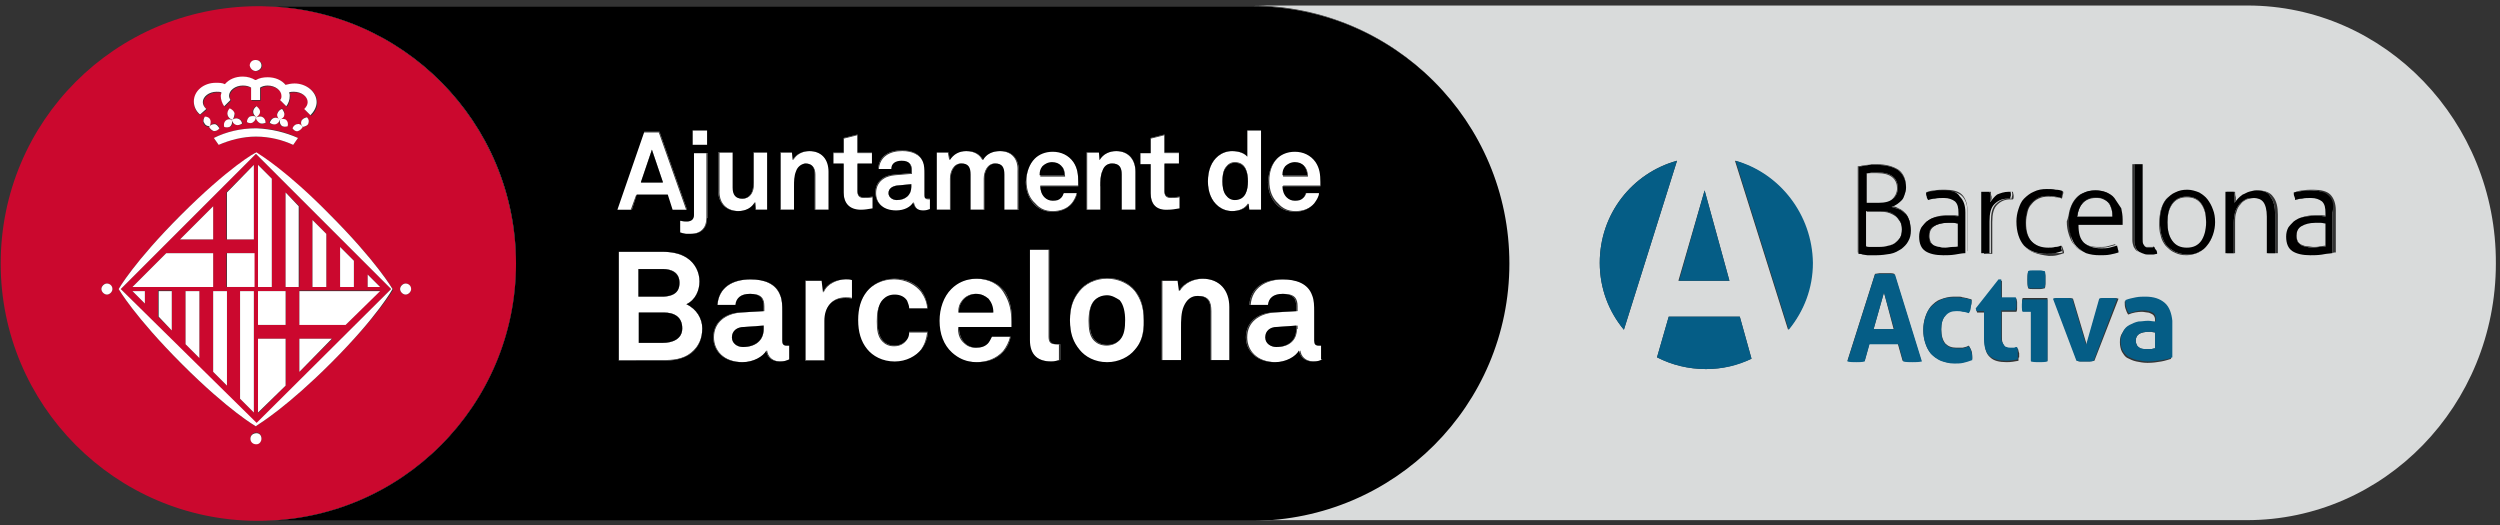 <?xml version="1.0" encoding="utf-8"?>
<!-- Generator: Adobe Illustrator 24.1.0, SVG Export Plug-In . SVG Version: 6.00 Build 0)  -->
<svg version="1.1" xmlns="http://www.w3.org/2000/svg" xmlns:xlink="http://www.w3.org/1999/xlink" x="0px" y="0px"
	 viewBox="0 0 362.4 76.1" style="enable-background:new 0 0 362.4 76.1;" xml:space="preserve">
<rect x="0" y="0" width="362.4" height="76.1" fill="#333333" stroke="none"/>
<style type="text/css">
	.st0{display:none;fill:#E3E3E3;}
	.st1{fill:#D9DBDB;}
	.st2{fill:#CB082E;}
	.st3{fill:#FFFFFF;}
	.st4{fill:#055D86;}
	.st5{display:none;}
	.st6{display:inline;}
</style>
<g id="dsgn">
	<rect x="-3.3" y="-5.5" class="st0" width="368.5" height="85"/>
	<g>
		<path class="st1" d="M306.1,30.4c-0.1-0.3-0.2-0.7-0.4-0.9c-0.2-0.3-0.5-0.5-0.8-0.6c-0.3-0.2-0.7-0.2-1.1-0.2
			c-0.8,0-1.5,0.3-1.9,0.8c-0.5,0.5-0.7,1.2-0.8,2.1h5.2C306.3,31.1,306.2,30.7,306.1,30.4z"/>
		<path class="st1" d="M37.2,75.5h0.1C37.3,75.5,37.2,75.5,37.2,75.5L37.2,75.5z"/>
		<path class="st1" d="M325.8,0.8H37.4c0.1,0,0.3,0,0.4,0h143.6c20.6,0,37.3,16.7,37.3,37.3c0,20.6-16.6,37.2-37.2,37.3h144.1
			c0,0,0,0,0.1,0c19.9,0,36.1-16.6,36.1-37.2C361.9,17.6,345.7,0.8,325.8,0.8z M309.3,23.8c0.1,0,0.2,0,0.3,0c0.1,0,0.2,0,0.3,0
			c0.1,0,0.2,0,0.3,0c0.1,0,0.2,0,0.3,0v10.8c0,0.3,0,0.5,0.1,0.7c0.1,0.2,0.2,0.3,0.3,0.4c0.1,0.1,0.2,0.1,0.3,0.1
			c0.1,0,0.2,0,0.3,0c0.1,0,0.3,0,0.4,0c0.1,0,0.3,0,0.3-0.1c0.1,0.1,0.1,0.3,0.1,0.5c0,0.2,0,0.3,0.1,0.5c-0.2,0.1-0.3,0.1-0.6,0.1
			c-0.2,0-0.4,0-0.6,0c-0.2,0-0.5,0-0.7-0.1c-0.2-0.1-0.5-0.2-0.7-0.3c-0.2-0.1-0.3-0.3-0.5-0.6c-0.1-0.3-0.2-0.6-0.2-1V23.8z
			 M300,30.5c0.2-0.6,0.4-1.1,0.7-1.5c0.3-0.4,0.7-0.8,1.2-1c0.5-0.2,1.1-0.4,1.8-0.4c0.6,0,1.1,0.1,1.6,0.3
			c0.5,0.2,0.8,0.5,1.1,0.8c0.3,0.4,0.5,0.8,0.7,1.3c0.2,0.5,0.2,1,0.2,1.6c0,0.1,0,0.2,0,0.4c0,0.2,0,0.3,0,0.4H301
			c0,1.2,0.3,2.1,0.8,2.6c0.5,0.6,1.4,0.8,2.5,0.8c0.4,0,0.9,0,1.2-0.1c0.4-0.1,0.7-0.2,1.1-0.3c0.1,0.1,0.1,0.3,0.1,0.5
			c0,0.2,0.1,0.4,0.1,0.5c-0.3,0.2-0.7,0.3-1.2,0.3c-0.5,0.1-1,0.1-1.5,0.1c-0.8,0-1.4-0.1-2-0.3c-0.6-0.2-1-0.5-1.4-1
			c-0.4-0.4-0.6-0.9-0.8-1.5c-0.2-0.6-0.3-1.2-0.3-1.9C299.8,31.6,299.9,31,300,30.5z M287.4,27.8c0.1,0,0.2,0,0.3,0
			c0.1,0,0.2,0,0.3,0c0.1,0,0.2,0,0.3,0c0.1,0,0.2,0,0.3,0c0,0.2,0,0.5,0.1,0.7c0,0.3,0,0.5,0,0.8c0.2-0.4,0.6-0.8,1-1.1
			c0.4-0.3,1-0.4,1.7-0.4h0.2c0.1,0,0.1,0,0.2,0c0,0.2,0.1,0.4,0.1,0.6c0,0.2,0,0.4-0.1,0.5c-0.1,0-0.2,0-0.2,0h-0.2
			c-0.8,0-1.4,0.3-1.9,0.8c-0.5,0.5-0.7,1.3-0.7,2.5v4.6c-0.1,0-0.2,0-0.3,0c-0.1,0-0.2,0-0.3,0c-0.1,0-0.2,0-0.3,0
			c-0.1,0-0.2,0-0.3,0V27.8z M278.7,32.9c0.2-0.4,0.4-0.7,0.8-0.9c0.3-0.3,0.7-0.4,1.2-0.6c0.4-0.1,0.9-0.2,1.5-0.2
			c0.4,0,0.8,0,1.1,0c0.3,0,0.6,0.1,0.8,0.1v-0.5c0-0.8-0.2-1.3-0.5-1.7c-0.4-0.4-0.9-0.5-1.6-0.5c-0.5,0-0.9,0-1.3,0.1
			c-0.4,0.1-0.7,0.1-1,0.2c-0.1-0.1-0.1-0.3-0.2-0.5c0-0.2-0.1-0.4-0.1-0.6c0.3-0.1,0.7-0.2,1.1-0.2c0.4-0.1,0.9-0.1,1.4-0.1
			c1.1,0,2,0.2,2.5,0.7c0.5,0.5,0.8,1.3,0.8,2.3v5.9c-0.4,0.1-0.9,0.2-1.5,0.2c-0.6,0.1-1.1,0.1-1.7,0.1c-1.1,0-1.9-0.2-2.6-0.6
			c-0.6-0.4-0.9-1.1-0.9-2.1C278.4,33.7,278.5,33.3,278.7,32.9z M269.4,24.1c0.1,0,0.3,0,0.5-0.1c0.2,0,0.4,0,0.7-0.1
			c0.2,0,0.5,0,0.7-0.1c0.2,0,0.5,0,0.7,0c1.4,0,2.4,0.3,3.2,0.8c0.7,0.5,1.1,1.4,1.1,2.5c0,0.4-0.1,0.7-0.2,1
			c-0.1,0.3-0.3,0.6-0.4,0.8c-0.2,0.2-0.4,0.4-0.7,0.6c-0.3,0.2-0.5,0.3-0.8,0.4c0.4,0,0.7,0.1,1,0.3c0.3,0.1,0.6,0.3,0.9,0.6
			c0.3,0.3,0.5,0.6,0.6,1c0.2,0.4,0.2,0.9,0.2,1.4c0,0.6-0.1,1.2-0.4,1.6c-0.3,0.5-0.6,0.8-1,1.1c-0.5,0.3-1,0.5-1.6,0.7
			c-0.6,0.1-1.3,0.2-2,0.2c-0.2,0-0.4,0-0.6,0c-0.2,0-0.5,0-0.7,0c-0.2,0-0.5,0-0.7-0.1c-0.2,0-0.4-0.1-0.6-0.1V24.1z M247.1,27.6
			l3.6,13.1h-7.4L247.1,27.6z M231.9,38.1c0-7.1,4.7-13,11.2-14.8l-7.7,24.5C233.2,45.1,231.9,41.8,231.9,38.1z M247.3,53.5
			c-2.5,0-4.9-0.6-7.1-1.7l1.7-5.9h10.3l1.7,6.1C251.9,52.9,249.7,53.5,247.3,53.5z M259.2,47.8l-7.7-24.5
			c6.4,1.9,11.1,7.8,11.1,14.8C262.7,41.8,261.4,45.1,259.2,47.8z M277.1,52.4c-0.4,0-0.9,0-1.3-0.1l-0.7-2.5H271l-0.7,2.5
			c-0.4,0.1-0.8,0.1-1.2,0.1c-0.4,0-0.9,0-1.3-0.1l4-12.6c0.2,0,0.5-0.1,0.7-0.1c0.2,0,0.5,0,0.7,0c0.2,0,0.5,0,0.7,0
			c0.2,0,0.5,0,0.7,0.1l3.9,12.6C278,52.4,277.6,52.4,277.1,52.4z M284.6,52.5c-0.4,0-0.8,0.1-1.3,0.1c-0.8,0-1.4-0.1-2-0.4
			c-0.6-0.2-1-0.6-1.4-1c-0.4-0.4-0.6-0.9-0.8-1.5c-0.2-0.6-0.3-1.2-0.3-1.9c0-0.7,0.1-1.3,0.3-1.9c0.2-0.6,0.5-1.1,0.8-1.5
			c0.4-0.4,0.8-0.8,1.4-1c0.5-0.2,1.2-0.4,1.9-0.4c0.3,0,0.5,0,0.7,0c0.2,0,0.4,0,0.6,0.1c0.2,0,0.4,0.1,0.6,0.1
			c0.2,0.1,0.4,0.1,0.7,0.2c0,0.3,0,0.6-0.1,0.9c-0.1,0.3-0.2,0.6-0.3,1c-0.3-0.1-0.7-0.2-0.9-0.2c-0.3,0-0.6-0.1-0.9-0.1
			c-0.7,0-1.3,0.2-1.6,0.7c-0.4,0.5-0.6,1.1-0.6,2c0,0.9,0.2,1.6,0.6,2.1c0.4,0.4,0.9,0.6,1.6,0.6c0.2,0,0.3,0,0.5,0
			c0.1,0,0.3,0,0.4,0c0.1,0,0.3-0.1,0.4-0.1c0.1,0,0.3-0.1,0.5-0.2c0.1,0.2,0.3,0.5,0.4,0.8c0.1,0.3,0.1,0.7,0.1,1.1
			C285.4,52.3,285,52.4,284.6,52.5z M292.6,52c0,0.1,0,0.2,0,0.3c-0.5,0.1-1.1,0.2-1.7,0.2c-1.1,0-1.9-0.2-2.4-0.7
			c-0.6-0.5-0.8-1.3-0.8-2.4v-4.1h-1.1l-0.1-0.4l3.3-4.2h0.4v2.6h2.1c0,0.2,0.1,0.3,0.1,0.5c0,0.1,0,0.3,0,0.4c0,0.2,0,0.3,0,0.5
			c0,0.2,0,0.3-0.1,0.5h-2.1v3.6c0,0.4,0,0.6,0.1,0.9c0.1,0.2,0.1,0.4,0.3,0.5c0.1,0.1,0.2,0.2,0.4,0.3c0.2,0,0.4,0.1,0.6,0.1
			c0.2,0,0.3,0,0.5,0c0.2,0,0.3-0.1,0.4-0.1c0.1,0.2,0.1,0.5,0.2,0.7c0,0.2,0,0.5,0,0.6C292.6,51.8,292.6,51.9,292.6,52z
			 M296.8,52.3c-0.4,0.1-0.8,0.1-1.2,0.1c-0.4,0-0.8,0-1.2-0.1v-7.2h-1.2c0-0.2-0.1-0.3-0.1-0.5c0-0.2,0-0.3,0-0.5
			c0-0.3,0-0.6,0.1-0.9h3.6V52.3z M293.9,40.6c0-0.4,0-0.8,0.1-1.2c0.2,0,0.4-0.1,0.6-0.1c0.2,0,0.4,0,0.6,0c0.2,0,0.4,0,0.6,0
			c0.2,0,0.4,0,0.6,0.1c0,0.2,0.1,0.4,0.1,0.6c0,0.2,0,0.4,0,0.6c0,0.2,0,0.4,0,0.6s0,0.4-0.1,0.6c-0.2,0-0.4,0.1-0.6,0.1
			c-0.2,0-0.4,0-0.6,0c-0.2,0-0.4,0-0.6,0c-0.2,0-0.4,0-0.6-0.1C293.9,41.4,293.9,41,293.9,40.6z M293.5,35.7
			c-0.8-0.8-1.1-2-1.1-3.5c0-0.7,0.1-1.3,0.3-1.8c0.2-0.6,0.5-1.1,0.8-1.5c0.4-0.4,0.8-0.7,1.4-1c0.5-0.2,1.2-0.4,1.9-0.4
			c0.4,0,0.9,0,1.3,0.1c0.4,0.1,0.7,0.1,1,0.2c0,0.2,0,0.3-0.1,0.5c0,0.2-0.1,0.4-0.1,0.5c-0.2-0.1-0.5-0.2-0.9-0.2
			c-0.4-0.1-0.7-0.1-1.1-0.1c-0.5,0-1,0.1-1.4,0.3c-0.4,0.2-0.7,0.4-1,0.8c-0.3,0.3-0.5,0.7-0.6,1.2c-0.1,0.4-0.2,0.9-0.2,1.5
			c0,1.3,0.3,2.2,0.9,2.8c0.6,0.6,1.4,0.9,2.4,0.9c0.3,0,0.7,0,1-0.1c0.3-0.1,0.6-0.1,0.9-0.2c0.1,0.1,0.1,0.3,0.2,0.5
			c0.1,0.2,0.1,0.4,0.1,0.5c-0.3,0.1-0.6,0.2-1,0.3c-0.4,0.1-0.8,0.1-1.2,0.1C295.3,36.9,294.2,36.5,293.5,35.7z M303.6,52.3
			c-0.2,0-0.5,0.1-0.7,0.1c-0.2,0-0.4,0-0.6,0c-0.2,0-0.4,0-0.6,0c-0.2,0-0.4,0-0.6-0.1l-3.4-9c0.3-0.1,0.5-0.1,0.8-0.1
			c0.2,0,0.4,0,0.6,0c0.2,0,0.5,0,0.7,0c0.2,0,0.4,0,0.7,0.1l2,6.7l1.9-6.7c0.2,0,0.4-0.1,0.6-0.1c0.2,0,0.4,0,0.7,0
			c0.2,0,0.4,0,0.6,0c0.2,0,0.5,0,0.8,0.1L303.6,52.3z M314.8,52c-0.4,0.1-0.9,0.3-1.5,0.4c-0.6,0.1-1.2,0.2-2,0.2
			c-0.6,0-1.1-0.1-1.6-0.2c-0.5-0.1-0.9-0.3-1.3-0.5c-0.4-0.2-0.6-0.6-0.8-0.9c-0.2-0.4-0.3-0.9-0.3-1.4c0-0.6,0.1-1,0.4-1.4
			c0.2-0.4,0.5-0.7,0.9-0.9c0.4-0.2,0.8-0.4,1.3-0.5c0.5-0.1,0.9-0.1,1.4-0.1c0.3,0,0.7,0,1.1,0.1v-0.2c0-0.3,0-0.5-0.1-0.7
			c-0.1-0.2-0.2-0.3-0.4-0.4c-0.2-0.1-0.4-0.2-0.6-0.2c-0.2,0-0.5-0.1-0.8-0.1c-0.6,0-1.3,0.1-2,0.4c-0.2-0.3-0.3-0.6-0.4-0.9
			c-0.1-0.3-0.1-0.6-0.1-1c0.5-0.2,1-0.3,1.5-0.4c0.5-0.1,1-0.1,1.4-0.1c1.2,0,2.2,0.3,2.8,0.9c0.7,0.6,1,1.5,1,2.8V52z M320.7,34.1
			c-0.2,0.6-0.4,1.1-0.8,1.5c-0.3,0.4-0.7,0.7-1.2,1c-0.5,0.2-1.1,0.4-1.7,0.4c-0.7,0-1.2-0.1-1.8-0.4c-0.5-0.2-0.9-0.6-1.3-1
			c-0.3-0.4-0.6-0.9-0.7-1.5c-0.2-0.6-0.2-1.2-0.2-1.8c0-0.7,0.1-1.3,0.2-1.8c0.2-0.6,0.4-1.1,0.7-1.5c0.3-0.4,0.8-0.7,1.3-1
			c0.5-0.2,1.1-0.4,1.8-0.4c0.7,0,1.2,0.1,1.7,0.4c0.5,0.2,0.9,0.6,1.2,1c0.3,0.4,0.6,0.9,0.8,1.5c0.2,0.6,0.3,1.2,0.3,1.8
			C321,32.9,320.9,33.5,320.7,34.1z M330,36.7c-0.1,0-0.2,0-0.3,0c-0.1,0-0.2,0-0.3,0c-0.1,0-0.2,0-0.3,0c-0.1,0-0.2,0-0.3,0v-5.3
			c0-1-0.2-1.7-0.5-2.1c-0.3-0.4-0.8-0.6-1.4-0.6c-0.4,0-0.8,0.1-1.2,0.2c-0.4,0.2-0.7,0.4-0.9,0.7c-0.3,0.3-0.5,0.7-0.6,1.1
			c-0.2,0.5-0.2,1-0.2,1.6v4.4c-0.1,0-0.2,0-0.3,0c-0.1,0-0.2,0-0.3,0c-0.1,0-0.2,0-0.3,0c-0.1,0-0.2,0-0.3,0v-8.9
			c0.1,0,0.2,0,0.3,0c0.1,0,0.2,0,0.3,0c0.1,0,0.2,0,0.3,0c0.1,0,0.2,0,0.3,0c0,0.2,0,0.5,0.1,0.8c0,0.3,0,0.6,0,0.8
			c0.1-0.2,0.3-0.4,0.5-0.6c0.2-0.2,0.4-0.4,0.7-0.6c0.2-0.2,0.5-0.3,0.9-0.4c0.3-0.1,0.7-0.2,1.1-0.2c1,0,1.8,0.3,2.2,0.9
			c0.5,0.6,0.7,1.5,0.7,2.6V36.7z M338.4,36.6c-0.4,0.1-0.9,0.2-1.5,0.2c-0.6,0.1-1.1,0.1-1.7,0.1c-1.1,0-1.9-0.2-2.6-0.6
			c-0.6-0.4-0.9-1.1-0.9-2.1c0-0.5,0.1-0.9,0.3-1.3c0.2-0.4,0.4-0.7,0.8-0.9c0.3-0.3,0.7-0.4,1.2-0.6c0.4-0.1,0.9-0.2,1.5-0.2
			c0.4,0,0.8,0,1.1,0c0.3,0,0.6,0.1,0.8,0.1v-0.5c0-0.8-0.2-1.3-0.5-1.7c-0.4-0.4-0.9-0.5-1.6-0.5c-0.5,0-0.9,0-1.3,0.1
			c-0.4,0.1-0.7,0.1-1,0.2c-0.1-0.1-0.1-0.3-0.1-0.5s-0.1-0.4-0.1-0.6c0.3-0.1,0.7-0.2,1.1-0.2c0.4-0.1,0.9-0.1,1.4-0.1
			c1.1,0,2,0.2,2.5,0.7c0.5,0.5,0.8,1.3,0.8,2.3V36.6z"/>
		<polygon class="st1" points="271.6,47.7 274.5,47.7 273.1,42.4 		"/>
		<path class="st1" d="M37.2,0.8L37.2,0.8c0.1,0,0.1,0,0.2,0H37.2z"/>
		<path class="st1" d="M311.5,48.1c-0.6,0-1,0.1-1.4,0.3c-0.3,0.2-0.5,0.5-0.5,1c0,0.3,0.1,0.5,0.2,0.7c0.1,0.2,0.3,0.3,0.5,0.4
			c0.2,0.1,0.4,0.1,0.6,0.1c0.2,0,0.4,0,0.5,0c0.2,0,0.3,0,0.5,0c0.2,0,0.3-0.1,0.5-0.1v-2.3c-0.1,0-0.3,0-0.5-0.1
			C311.8,48.1,311.6,48.1,311.5,48.1z"/>
		<path class="st1" d="M274.3,28.9c0.4-0.4,0.7-1,0.7-1.6c0-0.6-0.2-1.2-0.7-1.6c-0.5-0.4-1.2-0.6-2.2-0.6c-0.3,0-0.6,0-0.9,0
			c-0.3,0-0.5,0-0.7,0.1v4.4h1.7C273.2,29.5,273.9,29.3,274.3,28.9z"/>
		<path class="st1" d="M335.6,32.2c-0.9,0-1.6,0.2-2,0.5c-0.5,0.3-0.7,0.8-0.7,1.4c0,0.4,0.1,0.7,0.2,0.9c0.1,0.2,0.3,0.4,0.6,0.5
			c0.2,0.1,0.5,0.2,0.8,0.2c0.3,0,0.6,0.1,0.8,0.1c0.4,0,0.7,0,1-0.1c0.3,0,0.6-0.1,0.9-0.1v-3.3c-0.2,0-0.4-0.1-0.7-0.1
			C336.2,32.3,335.9,32.2,335.6,32.2z"/>
		<path class="st1" d="M280.4,35.6c0.2,0.1,0.5,0.2,0.8,0.2c0.3,0,0.6,0.1,0.8,0.1c0.4,0,0.7,0,1-0.1c0.3,0,0.6-0.1,0.9-0.1v-3.3
			c-0.2,0-0.4-0.1-0.7-0.1c-0.3,0-0.6,0-0.8,0c-0.9,0-1.6,0.2-2,0.5c-0.5,0.3-0.7,0.8-0.7,1.4c0,0.4,0.1,0.7,0.2,0.9
			C280,35.3,280.1,35.5,280.4,35.6z"/>
		<path class="st1" d="M317,28.6c-0.9,0-1.6,0.3-2.1,1c-0.5,0.7-0.7,1.5-0.7,2.7c0,1.1,0.2,2,0.7,2.7c0.5,0.7,1.2,1,2.1,1
			c0.9,0,1.6-0.3,2.1-1c0.5-0.7,0.7-1.5,0.7-2.7c0-1.1-0.2-2-0.7-2.7C318.6,28.9,317.9,28.6,317,28.6z"/>
		<path class="st1" d="M272.1,35.8c0.5,0,0.9,0,1.3-0.1c0.4-0.1,0.8-0.2,1.2-0.4c0.3-0.2,0.6-0.5,0.8-0.8c0.2-0.3,0.3-0.7,0.3-1.2
			c0-0.5-0.1-0.9-0.3-1.2c-0.2-0.3-0.4-0.6-0.7-0.8c-0.3-0.2-0.7-0.4-1.1-0.5c-0.4-0.1-0.8-0.1-1.3-0.1h-1.8v5.1
			c0.2,0,0.4,0,0.7,0.1C271.5,35.8,271.8,35.8,272.1,35.8z"/>
		<path class="st1" d="M179,23.6c-0.6,0-1,0.3-1.3,0.7c-0.4,0.5-0.5,1.3-0.5,2c0,0.7,0.1,1.5,0.5,2c0.3,0.4,0.7,0.7,1.3,0.7
			c1.6,0,1.9-1.5,1.9-2.7C180.9,25.1,180.6,23.6,179,23.6z"/>
		<path class="st1" d="M160.5,42.8c-0.8,0-1.4,0.3-1.8,0.7c-0.7,0.7-0.8,1.8-0.8,2.9c0,1.1,0.2,2.2,0.8,2.9c0.4,0.4,1,0.7,1.8,0.7
			c0.8,0,1.4-0.3,1.8-0.7c0.7-0.7,0.8-1.8,0.8-2.9c0-1.1-0.2-2.2-0.8-2.9C161.8,43.2,161.2,42.8,160.5,42.8z"/>
		<path class="st1" d="M183.4,48.9c0,0.9,0.8,1.4,1.6,1.4c1.7,0,2.9-0.9,2.9-2.6v-0.5l-2.9,0.2C184.2,47.4,183.4,47.9,183.4,48.9z"
			/>
		<path class="st1" d="M218.8,38.2c0-20.6-16.7-37.3-37.3-37.3H37.9c20.4,0.2,36.9,16.8,36.9,37.3c0,20.6-16.7,37.3-37.3,37.3h143.9
			h0.2C202.1,75.4,218.8,58.7,218.8,38.2z M185.1,23c0.6-0.6,1.5-1,2.6-1c1.2,0,2.3,0.5,3,1.5c0.6,0.9,0.7,1.8,0.7,2.9
			c0,0,0,0.4,0,0.6h-5.5c0,0.6,0.2,1.2,0.6,1.6c0.3,0.3,0.7,0.5,1.2,0.5c0.6,0,0.9-0.1,1.2-0.4c0.2-0.2,0.3-0.4,0.4-0.7h1.9
			c0,0.5-0.4,1.1-0.7,1.5c-0.7,0.8-1.7,1.2-2.8,1.2c-1.1,0-2-0.4-2.6-1c-0.8-0.8-1.3-2-1.3-3.3C183.9,25,184.3,23.8,185.1,23z
			 M157.6,22.1h1.7l0.1,1.1c0.5-0.9,1.5-1.3,2.4-1.3c1.8,0,2.8,1.2,2.8,3v5.5h-2v-5.1c0-1-0.3-1.6-1.4-1.6c-0.7,0-1.2,0.4-1.4,1.1
			c-0.3,0.7-0.3,1.5-0.3,2.2v3.4h-2V22.1z M120.8,22.1h1.5V20l2-0.5v2.6h2.1v1.6h-2.1v4c0,0.6,0.3,0.9,0.9,0.9c0.4,0,0.7,0,1.3-0.1
			v1.7c-0.6,0.1-1.1,0.2-1.7,0.2c-1.7,0-2.5-1-2.5-2.5v-4.2h-1.5V22.1z M104.2,22.1h2v5.1c0,1,0.4,1.6,1.4,1.6c0.5,0,0.8-0.2,1-0.4
			c0.5-0.4,0.6-1.2,0.6-1.9v-4.4h2v8.3h-1.7l-0.1-1.1c-0.4,0.8-1.3,1.3-2.4,1.3c-1.8,0-2.9-1.2-2.9-3V22.1z M93.4,19.1h2.2l4,11.3
			h-2.1l-0.7-2.2h-4.5l-0.7,2.2h-2.1L93.4,19.1z M100.2,51.2c-1.2,0.9-2.7,1.1-4.2,1.1h-6.3V36.5H96c1.3,0,2.6,0.2,3.6,0.9
			c1.2,0.8,1.8,2.1,1.8,3.4c0,1.3-0.6,2.7-1.9,3.3c1.5,0.7,2.3,2.1,2.3,3.5C101.8,49.1,101.3,50.3,100.2,51.2z M102.5,31.6
			c0,1.4-0.8,2.3-2.3,2.3c-0.2,0-0.4,0-0.7,0c-0.3,0-0.5-0.1-0.9-0.2V32c0.6,0.1,0.7,0.1,1,0.1c0.6,0,1-0.3,1-0.9v-9h2V31.6z
			 M102.5,21h-2.1v-2.1h2.1V21z M114.4,52.1c-0.5,0.2-0.7,0.3-1.4,0.3c-1.2,0-1.9-0.8-1.9-1.6c-0.5,0.9-1.9,1.7-3.5,1.7
			c-2.8,0-4.2-1.7-4.2-3.6c0-2.2,1.7-3.5,3.9-3.6l3.4-0.2v-0.7c0-1.1-0.4-1.8-2-1.8c-1.3,0-2,0.6-2.1,1.6H104
			c0.2-2.6,2.2-3.7,4.8-3.7c2,0,3.7,0.6,4.3,2.3c0.3,0.7,0.3,1.6,0.3,2.3v4.3c0,0.5,0.2,0.7,0.6,0.7c0.2,0,0.4,0,0.4,0V52.1z
			 M115.4,24.8c-0.3,0.7-0.3,1.5-0.3,2.2v3.4h-2v-8.3h1.7l0.1,1.1c0.5-0.9,1.5-1.3,2.4-1.3c1.8,0,2.8,1.2,2.8,3v5.5h-2v-5.1
			c0-1-0.3-1.6-1.4-1.6C116.1,23.8,115.6,24.2,115.4,24.8z M123.5,43.3c-0.3-0.1-0.6-0.1-1-0.1c-2,0-3,1.4-3,3.3v5.8h-2.8V40.7h2.4
			l0.2,1.7c0.5-1.3,1.9-1.9,3.3-1.9c0.3,0,0.6,0,0.9,0.1V43.3z M128,49.4c0.4,0.4,0.9,0.7,1.7,0.7c0.8,0,1.4-0.4,1.8-0.9
			c0.2-0.3,0.3-0.6,0.3-1.1h2.7c0,0.9-0.4,1.8-0.9,2.5c-0.8,1-2.2,1.8-3.9,1.8c-1.8,0-3.2-0.8-4-1.8c-0.9-1.1-1.3-2.5-1.3-4.2
			c0-1.7,0.4-3.1,1.3-4.2c0.8-1,2.3-1.8,4-1.8c1.8,0,3.2,0.8,3.9,1.8c0.5,0.7,0.8,1.6,0.9,2.5h-2.7c0-0.4-0.2-0.8-0.3-1.1
			c-0.3-0.5-0.9-0.9-1.8-0.9c-0.8,0-1.3,0.3-1.7,0.7c-0.7,0.7-0.8,1.8-0.8,2.9C127.2,47.5,127.3,48.6,128,49.4z M134.8,30.3
			c-0.3,0.1-0.5,0.2-1,0.2c-0.9,0-1.3-0.5-1.4-1.2c-0.4,0.7-1.3,1.2-2.5,1.2c-2,0-3-1.2-3-2.6c0-1.6,1.2-2.5,2.8-2.6l2.4-0.2v-0.5
			c0-0.8-0.3-1.3-1.4-1.3c-0.9,0-1.5,0.4-1.5,1.2h-1.9c0.1-1.9,1.6-2.7,3.4-2.7c1.4,0,2.6,0.4,3.1,1.7c0.2,0.5,0.2,1.1,0.2,1.7v3.1
			c0,0.4,0.1,0.5,0.5,0.5c0.1,0,0.3,0,0.3,0V30.3z M146.7,46.6c0,0,0,0.5,0,0.8H139c0,0.9,0.3,1.7,0.8,2.3c0.4,0.4,1,0.7,1.7,0.7
			c0.8,0,1.3-0.2,1.7-0.6c0.2-0.2,0.4-0.6,0.6-1h2.7c-0.1,0.7-0.5,1.6-1,2.1c-1,1.2-2.4,1.6-3.9,1.6c-1.6,0-2.7-0.6-3.6-1.4
			c-1.2-1.1-1.8-2.7-1.8-4.6c0-1.8,0.6-3.5,1.7-4.6c0.9-0.9,2.1-1.5,3.7-1.5c1.7,0,3.3,0.7,4.2,2.1
			C146.5,43.8,146.7,45.1,146.7,46.6z M147.6,30.4h-2v-5.1c0-1-0.3-1.6-1.3-1.6c-1.1,0-1.6,1.2-1.6,2.2v4.5h-2v-5.1
			c0-1-0.3-1.6-1.3-1.6c-1.1,0-1.6,1.2-1.6,2.2v4.5h-2v-8.3h1.7l0.2,1.1c0.5-0.8,1.3-1.3,2.4-1.3c1.2,0,2,0.5,2.4,1.3
			c0.5-0.9,1.4-1.3,2.5-1.3c1.8,0,2.7,1.2,2.7,2.9V30.4z M150,23c0.6-0.6,1.5-1,2.6-1c1.2,0,2.3,0.5,3,1.5c0.6,0.9,0.7,1.8,0.7,2.9
			c0,0,0,0.4,0,0.6h-5.5c0,0.6,0.2,1.2,0.6,1.6c0.3,0.3,0.7,0.5,1.2,0.5c0.6,0,0.9-0.1,1.2-0.4c0.2-0.2,0.3-0.4,0.4-0.7h1.9
			c0,0.5-0.4,1.1-0.7,1.5c-0.7,0.8-1.7,1.2-2.8,1.2c-1.1,0-2-0.4-2.6-1c-0.8-0.8-1.3-2-1.3-3.3C148.8,25,149.2,23.8,150,23z
			 M153.6,52.2c-0.6,0.1-0.7,0.2-1.2,0.2c-1.9,0-3.1-0.9-3.1-3.1V36.2h2.8v12.6c0,0.7,0.2,1.1,1.1,1.1c0.2,0,0.3,0,0.5,0V52.2z
			 M164.5,50.7c-0.8,1-2.3,1.8-4,1.8c-1.8,0-3.2-0.8-4-1.8c-0.9-1.1-1.4-2.3-1.4-4.3c0-2,0.5-3.2,1.4-4.3c0.8-1,2.3-1.8,4-1.8
			c1.8,0,3.2,0.8,4,1.8c0.9,1.1,1.3,2.3,1.3,4.3C165.9,48.4,165.4,49.7,164.5,50.7z M166.8,28v-4.2h-1.5v-1.6h1.5V20l2-0.5v2.6h2.1
			v1.6h-2.1v4c0,0.6,0.3,0.9,0.9,0.9c0.4,0,0.7,0,1.3-0.1v1.7c-0.6,0.1-1.1,0.2-1.7,0.2C167.6,30.5,166.8,29.6,166.8,28z
			 M178.3,52.2h-2.8v-7.1c0-1.4-0.4-2.2-1.9-2.2c-1,0-1.6,0.6-2,1.5c-0.4,0.9-0.4,2.1-0.4,3.1v4.7h-2.8V40.7h2.3l0.2,1.5
			c0.7-1.2,2.1-1.8,3.4-1.8c2.5,0,3.9,1.7,3.9,4.1V52.2z M178.6,30.6c-0.8,0-1.5-0.3-2-0.7c-1-0.8-1.5-2.1-1.5-3.6
			c0-1.6,0.5-2.9,1.5-3.7c0.5-0.4,1.2-0.7,2-0.7c1,0,1.8,0.3,2.2,0.8v-3.8h2v11.5h-1.7l-0.1-0.9C180.5,30.3,179.6,30.6,178.6,30.6z
			 M191.7,52.1c-0.5,0.2-0.7,0.3-1.4,0.3c-1.2,0-1.9-0.8-2-1.6c-0.5,0.9-1.9,1.7-3.5,1.7c-2.7,0-4.2-1.7-4.2-3.6
			c0-2.2,1.7-3.5,3.9-3.6l3.4-0.2v-0.7c0-1.1-0.4-1.8-2-1.8c-1.3,0-2,0.6-2.1,1.6h-2.7c0.2-2.6,2.2-3.7,4.8-3.7c2,0,3.7,0.6,4.3,2.3
			c0.3,0.7,0.3,1.6,0.3,2.3v4.3c0,0.5,0.2,0.7,0.6,0.7c0.2,0,0.4,0,0.4,0V52.1z"/>
		<path class="st1" d="M98.5,41c0-1.5-1.2-2-2.4-2h-3.5v4h3.6C97.5,42.9,98.5,42.5,98.5,41z"/>
		<polygon class="st1" points="94.5,21.7 92.9,26.4 96.1,26.4 		"/>
		<path class="st1" d="M106.1,48.9c0,0.9,0.8,1.4,1.6,1.4c1.7,0,3-0.9,3-2.6v-0.5l-2.9,0.2C106.9,47.4,106.1,47.9,106.1,48.9z"/>
		<path class="st1" d="M153.8,24c-0.3-0.3-0.7-0.5-1.3-0.5c-0.6,0-1.1,0.3-1.4,0.6c-0.3,0.4-0.4,0.7-0.4,1.3h3.6
			C154.3,24.8,154.2,24.4,153.8,24z"/>
		<path class="st1" d="M189,24c-0.3-0.3-0.7-0.5-1.3-0.5c-0.6,0-1.1,0.3-1.4,0.6c-0.3,0.4-0.4,0.7-0.4,1.3h3.6
			C189.5,24.8,189.3,24.4,189,24z"/>
		<path class="st1" d="M141.5,42.6c-0.8,0-1.5,0.4-1.9,0.9c-0.4,0.5-0.6,1-0.6,1.8h5c0-0.9-0.3-1.5-0.7-2
			C142.8,42.9,142.3,42.6,141.5,42.6z"/>
		<path class="st1" d="M128.8,28c0,0.6,0.6,1,1.2,1c1.2,0,2.1-0.7,2.1-1.9v-0.4l-2.1,0.2C129.4,27,128.8,27.3,128.8,28z"/>
		<path class="st1" d="M96.2,45.3h-3.6v4.4h3.5c1.3,0,2.8-0.5,2.8-2.1C98.9,45.9,97.7,45.3,96.2,45.3z"/>
		<g>
			<polygon class="st2" points="33.6,17.3 33.6,17.3 33.6,17.3 			"/>
			<path class="st2" d="M37.1,22.3L17.5,41.9l19.6,19.6l0.1-0.1l19.5-19.5L37.1,22.3L37.1,22.3z M30.9,29.9v4.8h-4.8L30.9,29.9z
				 M24.1,36.7h6.8v4.9H19.2L24.1,36.7z M21,44l-1.8-1.8H21V44z M24.9,47.9l-2-2v-3.8h2V47.9z M28.9,51.9l-2-2v-7.7h2V51.9z
				 M32.9,55.9l-2-2V42.2h2V55.9z M36.8,59.8l-2-2V42.2h2V59.8z M36.8,41.6h-4v-4.9h4V41.6z M36.8,34.7h-4v-6.8l4-4V34.7z
				 M53.3,39.8l1.8,1.8h-1.8V39.8z M49.3,35.8l2,2v3.8h-2V35.8z M45.3,31.9l2,2v7.7h-2V31.9z M43.4,44.6v-2.5h11.7l-4.9,4.9h-3.4
				h-3.4V44.6z M43.4,49.1h4.8l-4.8,4.8V49.1z M41.4,27.9l2,2v11.7h-2V27.9z M37.4,23.9l2,2v15.7h-2V23.9z M37.4,42.2h4v4.9h-4V42.2
				z M37.4,49.1h4v6.8l-4,4V49.1z"/>
			<path class="st2" d="M37.9,0.9c-0.1,0-0.3,0-0.4,0c-0.1,0-0.2,0-0.2,0C16.7,1,0.1,17.6,0.1,38.2c0,20.5,16.6,37.2,37.1,37.3
				c0,0,0.1,0,0.1,0c0,0,0.1,0,0.1,0c0,0,0,0,0.1,0c20.6,0,37.3-16.7,37.3-37.3C74.7,17.7,58.3,1.1,37.9,0.9z M37.1,8.7
				C37.2,8.7,37.2,8.7,37.1,8.7C37.6,8.7,38,9.1,38,9.5c0,0.4-0.3,0.8-0.8,0.8c0,0-0.1,0-0.1,0c-0.5,0-0.8-0.4-0.8-0.8
				C36.3,9,36.7,8.7,37.1,8.7z M31.4,12.1c0.5,0,0.9,0.1,1.3,0.2c0.6-0.7,1.5-1.1,2.6-1.1c0.7,0,1.3,0.2,1.8,0.5c0,0,0.1,0,0.1,0
				c0.5-0.3,1.1-0.4,1.7-0.4c1.1,0,2,0.4,2.6,1.1c0.4-0.2,0.8-0.2,1.3-0.2c1.8,0,3.2,1.2,3.2,2.7c0,0.7-0.3,1.4-0.9,1.9l-0.9-0.9
				c0.3-0.3,0.5-0.6,0.5-1c0-0.8-0.9-1.5-2-1.5c-0.3,0-0.5,0-0.7,0.1c0,0.2,0.1,0.3,0.1,0.5c0,0.5-0.2,1.1-0.5,1.5l-0.9-0.9
				c0.1-0.2,0.2-0.4,0.2-0.6c0-0.8-0.9-1.5-2-1.5c-0.4,0-0.8,0.1-1.1,0.3v1.8h-0.6h-0.7v-1.8c-0.3-0.2-0.7-0.3-1.2-0.3
				c-1.1,0-2,0.7-2,1.5c0,0.2,0.1,0.4,0.2,0.6l-0.9,0.9c-0.3-0.4-0.5-0.9-0.5-1.5c0-0.2,0-0.3,0.1-0.5c-0.2-0.1-0.5-0.1-0.7-0.1
				c-1.1,0-2,0.7-2,1.5c0,0.4,0.2,0.7,0.5,1L29,16.7c-0.6-0.5-0.9-1.2-0.9-1.9C28.2,13.3,29.6,12.1,31.4,12.1z M31.1,17.9
				c0.3,0,0.6,0.3,0.7,0.6C31.7,18.8,31.3,19,31,19c-0.3,0-0.6-0.3-0.7-0.6c-0.4,0-0.7-0.2-0.8-0.5c-0.1-0.3-0.1-0.6,0.1-0.9
				c0.4,0.1,0.7,0.2,0.8,0.5c0.1,0.3,0.1,0.6-0.1,0.9C30.5,18.1,30.8,17.9,31.1,17.9z M37.1,18.6C37.2,18.6,37.2,18.6,37.1,18.6
				c2.3,0,4.3,0.5,6.1,1.4l-0.7,1c-1.5-0.7-3.4-1.2-5.3-1.2c0,0-0.1,0-0.1,0c-1.9,0-3.8,0.5-5.4,1.2L31,20
				C32.8,19.1,34.9,18.6,37.1,18.6z M33,16.7c-0.1-0.3,0.1-0.6,0.3-0.9c0.4,0.1,0.6,0.4,0.7,0.7c0.1,0.3-0.1,0.6-0.3,0.9
				c0.3-0.2,0.6-0.3,0.9-0.2c0.3,0.1,0.5,0.4,0.6,0.7c-0.3,0.2-0.6,0.3-0.9,0.2c-0.3-0.1-0.5-0.4-0.6-0.7c0.1,0.4,0,0.7-0.2,0.9
				c-0.2,0.2-0.6,0.2-0.9,0.1c-0.1-0.4,0-0.7,0.2-0.9c0.2-0.2,0.6-0.2,0.9-0.1c0,0,0,0,0,0C33.3,17.2,33,17,33,16.7z M36.6,16.2
				c0-0.3,0.2-0.6,0.5-0.8c0,0,0,0,0.1,0.1c0.3,0.2,0.4,0.4,0.4,0.7c0,0.3-0.2,0.5-0.4,0.7c0,0,0,0-0.1,0.1c0,0,0,0,0.1,0
				c0.3-0.1,0.6-0.2,0.9,0c0.3,0.2,0.4,0.5,0.4,0.8c-0.3,0.2-0.7,0.2-0.9,0c-0.2-0.1-0.3-0.3-0.4-0.5c0-0.1-0.1-0.2-0.1-0.4
				c0,0.4-0.2,0.7-0.4,0.8c-0.3,0.2-0.6,0.1-0.9,0c0-0.4,0.2-0.7,0.4-0.8c0.3-0.2,0.6-0.1,0.9,0C36.8,16.8,36.6,16.5,36.6,16.2z
				 M40.2,16.4c0.1-0.3,0.3-0.5,0.7-0.7c0.3,0.3,0.4,0.6,0.3,0.9c-0.1,0.3-0.3,0.5-0.7,0.7c0.4-0.1,0.7-0.1,0.9,0.1
				c0.2,0.2,0.3,0.5,0.2,0.9c-0.4,0.1-0.7,0.1-0.9-0.1c-0.2-0.2-0.3-0.5-0.2-0.9c-0.1,0.4-0.3,0.6-0.6,0.7c-0.3,0.1-0.6,0-0.9-0.2
				c0.1-0.4,0.3-0.6,0.6-0.7c0.3-0.1,0.6,0,0.9,0.2C40.3,17.1,40.2,16.8,40.2,16.4z M43.2,19c-0.3,0-0.6-0.1-0.8-0.4
				c0.2-0.3,0.4-0.6,0.7-0.6c0.3,0,0.6,0.1,0.8,0.4c-0.2-0.3-0.3-0.6-0.2-0.9c0.1-0.3,0.4-0.5,0.8-0.5c0.2,0.3,0.3,0.7,0.2,0.9
				c-0.1,0.3-0.4,0.5-0.8,0.5C43.7,18.7,43.5,18.9,43.2,19z M15.5,42.7c-0.4,0-0.8-0.4-0.8-0.8c0-0.5,0.4-0.8,0.8-0.8
				c0.4,0,0.8,0.4,0.8,0.8C16.3,42.3,15.9,42.7,15.5,42.7z M37.2,64.3C37.2,64.3,37.1,64.3,37.2,64.3c-0.5,0-0.9-0.3-0.9-0.8
				c0-0.4,0.4-0.8,0.8-0.8c0,0,0.1,0,0.1,0c0.4,0,0.7,0.4,0.7,0.8C37.9,64,37.6,64.3,37.2,64.3z M48,52.6
				c-6.3,6.3-10.2,8.7-10.8,9.1c-0.1,0-0.1,0.1-0.1,0.1s-3.9-2.2-10.7-9c-6.9-6.9-9.2-10.9-9.2-10.9s2.2-3.9,9-10.7
				c6.9-6.8,10.9-9.1,10.9-9.1s0,0,0.1,0.1c0.6,0.4,4.4,2.7,10.6,8.9c6.8,6.8,9.2,10.9,9.2,10.9S54.8,45.8,48,52.6z M58.8,42.7
				c-0.4,0-0.8-0.4-0.8-0.8c0-0.5,0.4-0.8,0.8-0.8c0.4,0,0.8,0.4,0.8,0.8C59.6,42.3,59.2,42.7,58.8,42.7z"/>
		</g>
		<g>
			<path class="st3" d="M15.5,41.1c-0.4,0-0.8,0.4-0.8,0.8c0,0.4,0.4,0.8,0.8,0.8c0.4,0,0.8-0.4,0.8-0.8
				C16.3,41.4,15.9,41.1,15.5,41.1z"/>
			<path class="st3" d="M37.1,10.3C37.2,10.3,37.2,10.3,37.1,10.3c0.5-0.1,0.8-0.4,0.8-0.8c0-0.4-0.3-0.8-0.8-0.8c0,0-0.1,0-0.1,0
				c-0.5,0-0.8,0.4-0.8,0.8C36.3,10,36.7,10.3,37.1,10.3z"/>
			<path class="st3" d="M34.2,18.1c0.3,0.1,0.6,0,0.9-0.2c-0.1-0.4-0.3-0.6-0.6-0.7c-0.3-0.1-0.6,0-0.9,0.2c0,0,0,0,0,0c0,0,0,0,0,0
				c0,0,0,0,0,0C33.7,17.7,33.9,18,34.2,18.1z"/>
			<path class="st3" d="M34,16.4c-0.1-0.3-0.3-0.5-0.7-0.7C33,16,32.9,16.4,33,16.7c0.1,0.3,0.3,0.5,0.7,0.7c0,0,0,0,0,0
				C33.9,17.1,34,16.7,34,16.4z"/>
			<path class="st3" d="M30.5,17.4c-0.1-0.3-0.4-0.5-0.8-0.5c-0.2,0.3-0.3,0.7-0.1,0.9c0.1,0.3,0.4,0.5,0.8,0.5
				C30.5,18.1,30.6,17.7,30.5,17.4z"/>
			<path class="st3" d="M31,19c0.3,0,0.6-0.1,0.8-0.4c-0.2-0.3-0.4-0.6-0.7-0.6c-0.3,0-0.6,0.1-0.8,0.4C30.5,18.7,30.7,18.9,31,19z"
				/>
			<path class="st3" d="M32.7,17.5c-0.2,0.2-0.3,0.5-0.2,0.9c0.3,0.1,0.7,0.1,0.9-0.1c0.2-0.2,0.3-0.5,0.2-0.9
				C33.3,17.2,32.9,17.3,32.7,17.5z"/>
			<path class="st3" d="M29.9,15.8c-0.3-0.3-0.5-0.6-0.5-1c0-0.8,0.9-1.5,2-1.5c0.3,0,0.5,0,0.7,0.1c0,0.2-0.1,0.3-0.1,0.5
				c0,0.5,0.2,1.1,0.5,1.5l0.9-0.9c-0.1-0.2-0.2-0.4-0.2-0.6c0-0.8,0.9-1.5,2-1.5c0.5,0,0.9,0.1,1.2,0.3v1.8h0.7h0.6v-1.8
				c0.3-0.2,0.7-0.3,1.1-0.3c1.1,0,2,0.7,2,1.5c0,0.2,0,0.4-0.2,0.6l0.9,0.9c0.3-0.4,0.5-0.9,0.5-1.5c0-0.2,0-0.3-0.1-0.5
				c0.2-0.1,0.5-0.1,0.7-0.1c1.1,0,2,0.7,2,1.5c0,0.4-0.2,0.7-0.5,1l0.9,0.9c0.5-0.5,0.9-1.2,0.9-1.9c0-1.5-1.5-2.7-3.2-2.7
				c-0.5,0-0.9,0.1-1.3,0.2c-0.6-0.7-1.5-1.1-2.6-1.1c-0.6,0-1.2,0.1-1.7,0.4c0,0-0.1,0-0.1,0c-0.5-0.3-1.1-0.5-1.8-0.5
				c-1.1,0-2,0.4-2.6,1.1c-0.4-0.2-0.9-0.2-1.3-0.2c-1.8,0-3.2,1.2-3.2,2.7c0,0.7,0.3,1.4,0.9,1.9L29.9,15.8z"/>
			<polygon class="st3" points="23,45.9 24.9,47.9 24.9,42.2 23,42.2 			"/>
			<polygon class="st3" points="34.8,57.8 36.8,59.8 36.8,42.2 34.8,42.2 			"/>
			<polygon class="st3" points="30.9,53.9 32.9,55.9 32.9,42.2 30.9,42.2 			"/>
			<rect x="32.9" y="36.7" class="st3" width="4" height="4.9"/>
			<polygon class="st3" points="26.9,49.9 28.9,51.9 28.9,42.2 26.9,42.2 			"/>
			<polygon class="st3" points="21,44 21,42.2 19.2,42.2 			"/>
			<path class="st3" d="M36.2,16.9c-0.3,0.2-0.4,0.5-0.4,0.8c0.3,0.2,0.7,0.2,0.9,0c0.3-0.2,0.4-0.5,0.4-0.8
				C36.8,16.8,36.5,16.8,36.2,16.9z"/>
			<polygon class="st3" points="32.9,34.7 36.8,34.7 36.8,23.9 32.9,27.9 			"/>
			<path class="st3" d="M37.1,19.8C37.1,19.8,37.2,19.8,37.1,19.8c2,0,3.9,0.5,5.4,1.2l0.7-1c-1.8-0.8-3.8-1.3-6-1.4
				c0,0-0.1,0-0.1,0c-2.2,0-4.3,0.5-6.1,1.4l0.7,1C33.3,20.3,35.2,19.8,37.1,19.8z"/>
			<polygon class="st3" points="41.4,49.1 37.4,49.1 37.4,59.8 41.4,55.9 			"/>
			<path class="st3" d="M39.7,17.1c-0.3,0.1-0.5,0.4-0.6,0.7c0.3,0.2,0.6,0.3,0.9,0.2c0.3-0.1,0.5-0.4,0.6-0.7
				C40.3,17.1,40,17,39.7,17.1z"/>
			<path class="st3" d="M37.2,22.1C37.1,22.1,37.1,22,37.2,22.1c-0.1-0.1-4.1,2.2-11,9.1c-6.8,6.8-9,10.7-9,10.7s2.3,4,9.2,10.9
				c6.8,6.8,10.7,9,10.7,9s0,0,0.1-0.1c0.6-0.4,4.5-2.8,10.8-9.1c6.8-6.8,8.9-10.7,8.9-10.7s-2.3-4-9.2-10.9
				C41.6,24.8,37.8,22.5,37.2,22.1z M37.2,61.3L37.2,61.3L17.5,41.9l19.6-19.6l0.1,0.1l19.5,19.5L37.2,61.3z"/>
			<path class="st3" d="M41.2,16.7c0.1-0.3-0.1-0.6-0.3-0.9c-0.4,0.1-0.6,0.4-0.7,0.7c-0.1,0.3,0.1,0.6,0.3,0.9
				C40.9,17.2,41.2,17,41.2,16.7z"/>
			<path class="st3" d="M40.8,18.2c0.2,0.2,0.6,0.2,0.9,0.1c0.1-0.4,0-0.7-0.2-0.9c-0.2-0.2-0.6-0.2-0.9-0.1
				C40.5,17.7,40.6,18,40.8,18.2z"/>
			<path class="st3" d="M37.6,17.8c0.3,0.2,0.6,0.1,0.9,0c0-0.4-0.2-0.7-0.4-0.8c-0.3-0.2-0.6-0.1-0.9,0c0,0,0,0-0.1,0
				c0,0.1,0,0.2,0.1,0.4C37.3,17.5,37.4,17.7,37.6,17.8z"/>
			<path class="st3" d="M37.7,16.2c0-0.3-0.2-0.5-0.4-0.7c0,0,0,0-0.1-0.1c-0.3,0.2-0.5,0.5-0.5,0.8c0,0.3,0.2,0.6,0.5,0.8
				c0,0,0,0,0.1-0.1C37.5,16.7,37.7,16.5,37.7,16.2z"/>
			<path class="st3" d="M44.7,17.9c0.1-0.3,0.1-0.6-0.2-0.9c-0.4,0.1-0.6,0.2-0.8,0.5c-0.1,0.3-0.1,0.6,0.2,0.9
				C44.3,18.3,44.6,18.2,44.7,17.9z"/>
			<rect x="37.4" y="42.2" class="st3" width="4" height="4.9"/>
			<polygon class="st3" points="43.3,29.9 41.4,27.9 41.4,41.6 43.3,41.6 			"/>
			<path class="st3" d="M43.9,18.4c-0.2-0.3-0.5-0.5-0.8-0.4c-0.3,0-0.6,0.3-0.7,0.6c0.2,0.3,0.5,0.5,0.8,0.4
				C43.5,18.9,43.7,18.7,43.9,18.4z"/>
			<path class="st3" d="M58.8,41.1c-0.4,0-0.8,0.4-0.8,0.8c0,0.4,0.4,0.8,0.8,0.8c0.4,0,0.8-0.4,0.8-0.8
				C59.6,41.4,59.2,41.1,58.8,41.1z"/>
			<polygon class="st3" points="51.3,37.8 49.3,35.8 49.3,41.6 51.3,41.6 			"/>
			<path class="st3" d="M37.2,62.8C37.2,62.7,37.1,62.7,37.2,62.8c-0.5,0-0.9,0.3-0.9,0.8c0,0.5,0.4,0.8,0.8,0.8c0,0,0.1,0,0.1,0
				c0.4,0,0.7-0.4,0.7-0.8C37.9,63.1,37.6,62.8,37.2,62.8z"/>
			<polygon class="st3" points="53.3,39.8 53.3,41.6 55.1,41.6 			"/>
			<polygon class="st3" points="47.3,33.9 45.3,31.9 45.3,41.6 47.3,41.6 			"/>
			<polygon class="st3" points="39.4,25.9 37.4,23.9 37.4,41.6 39.4,41.6 			"/>
			<polygon class="st3" points="43.4,49.1 43.4,53.9 48.1,49.1 			"/>
			<polygon class="st3" points="30.9,29.9 26.1,34.7 30.9,34.7 			"/>
			<polygon class="st3" points="50.1,47.1 55.1,42.2 43.4,42.2 43.4,44.6 43.4,47.1 46.7,47.1 			"/>
			<polygon class="st3" points="30.9,36.7 24.1,36.7 19.2,41.6 30.9,41.6 			"/>
			<path class="st3" d="M152,48.8V36.2h-2.8v13.1c0,2.2,1.3,3.1,3.1,3.1c0.6,0,0.7,0,1.2-0.2v-2.3c-0.2,0-0.2,0-0.5,0
				C152.2,49.9,152,49.5,152,48.8z"/>
			<path class="st3" d="M174.4,40.4c-1.3,0-2.7,0.6-3.4,1.8l-0.2-1.5h-2.3v11.5h2.8v-4.7c0-1,0-2.2,0.4-3.1c0.4-0.8,1-1.5,2-1.5
				c1.5,0,1.9,0.8,1.9,2.2v7.1h2.8v-7.7C178.3,42.2,176.9,40.4,174.4,40.4z"/>
			<path class="st3" d="M160.5,40.4c-1.8,0-3.2,0.8-4,1.8c-0.9,1.1-1.4,2.3-1.4,4.3c0,2,0.5,3.2,1.4,4.3c0.8,1,2.3,1.8,4,1.8
				c1.8,0,3.2-0.8,4-1.8c0.9-1.1,1.3-2.3,1.3-4.3c0-2-0.5-3.2-1.3-4.3C163.7,41.2,162.2,40.4,160.5,40.4z M162.2,49.4
				c-0.4,0.4-1,0.7-1.8,0.7c-0.8,0-1.4-0.3-1.8-0.7c-0.7-0.7-0.8-1.8-0.8-2.9c0-1.1,0.2-2.2,0.8-2.9c0.4-0.4,1-0.7,1.8-0.7
				c0.8,0,1.4,0.3,1.8,0.7c0.7,0.7,0.8,1.8,0.8,2.9C163,47.6,162.9,48.7,162.2,49.4z"/>
			<path class="st3" d="M99.5,44.1c1.3-0.6,1.9-2,1.9-3.3c0-1.4-0.7-2.7-1.8-3.4c-1.1-0.7-2.4-0.9-3.6-0.9h-6.3v15.7H96
				c1.5,0,3-0.1,4.2-1.1c1.1-0.9,1.6-2.1,1.6-3.5C101.8,46.2,101,44.8,99.5,44.1z M92.6,39h3.5c1.3,0,2.4,0.5,2.4,2
				c0,1.5-1.1,2-2.4,2h-3.6V39z M96.1,49.7h-3.5v-4.4h3.6c1.5,0,2.7,0.6,2.7,2.3C98.9,49.2,97.4,49.7,96.1,49.7z"/>
			<path class="st3" d="M141.5,40.4c-1.6,0-2.8,0.6-3.7,1.5c-1.1,1.1-1.7,2.8-1.7,4.6c0,1.9,0.6,3.5,1.8,4.6
				c0.9,0.9,2.1,1.4,3.6,1.4c1.5,0,2.9-0.5,3.9-1.6c0.4-0.5,0.9-1.4,1-2.1h-2.7c-0.1,0.4-0.3,0.7-0.6,1c-0.4,0.4-0.9,0.6-1.7,0.6
				c-0.8,0-1.3-0.3-1.7-0.7c-0.6-0.5-0.9-1.4-0.8-2.3h7.7c0-0.2,0-0.8,0-0.8c0-1.4-0.2-2.7-1-4C144.8,41.1,143.2,40.4,141.5,40.4z
				 M138.9,45.3c0-0.8,0.2-1.3,0.6-1.8c0.4-0.5,1.1-0.9,1.9-0.9c0.8,0,1.4,0.3,1.8,0.7c0.4,0.5,0.7,1.2,0.7,2H138.9z"/>
			<path class="st3" d="M119.4,42.4l-0.2-1.7h-2.4v11.5h2.8v-5.8c0-1.9,1-3.3,3-3.3c0.3,0,0.6,0,1,0.1v-2.7c-0.3,0-0.6-0.1-0.9-0.1
				C121.3,40.6,119.9,41.1,119.4,42.4z"/>
			<path class="st3" d="M191.3,50.1c-0.5,0-0.6-0.2-0.6-0.7v-4.3c0-0.8,0-1.6-0.3-2.3c-0.7-1.7-2.4-2.3-4.3-2.3
				c-2.6,0-4.6,1.2-4.8,3.7h2.7c0.1-1.1,0.8-1.6,2.1-1.6c1.6,0,2,0.7,2,1.8v0.7l-3.4,0.2c-2.2,0.2-3.9,1.4-3.9,3.6
				c0,1.9,1.4,3.6,4.2,3.6c1.6,0,3-0.8,3.5-1.7c0.1,0.9,0.8,1.6,2,1.6c0.7,0,0.9-0.1,1.4-0.3v-2C191.7,50.1,191.5,50.1,191.3,50.1z
				 M188,47.7c0,1.7-1.2,2.6-2.9,2.6c-0.9,0-1.6-0.6-1.6-1.4c0-0.9,0.8-1.4,1.7-1.5l2.9-0.2V47.7z"/>
			<path class="st3" d="M129.6,42.8c0.8,0,1.4,0.4,1.8,0.9c0.2,0.3,0.3,0.6,0.3,1.1h2.7c0-0.9-0.4-1.8-0.9-2.5
				c-0.8-1-2.2-1.8-3.9-1.8c-1.8,0-3.2,0.8-4,1.8c-0.9,1.1-1.3,2.5-1.3,4.2c0,1.7,0.4,3.1,1.3,4.2c0.8,1,2.3,1.8,4,1.8
				c1.8,0,3.2-0.8,3.9-1.8c0.5-0.7,0.8-1.6,0.9-2.5h-2.7c0,0.4-0.2,0.8-0.3,1.1c-0.3,0.5-0.9,0.9-1.8,0.9c-0.8,0-1.3-0.3-1.7-0.7
				c-0.7-0.7-0.8-1.8-0.8-2.9c0-1.1,0.1-2.2,0.8-2.9C128.3,43.1,128.9,42.8,129.6,42.8z"/>
			<path class="st3" d="M113.4,49.4v-4.3c0-0.8,0-1.6-0.3-2.3c-0.7-1.7-2.3-2.3-4.3-2.3c-2.6,0-4.6,1.2-4.8,3.7h2.7
				c0.1-1.1,0.8-1.6,2.1-1.6c1.6,0,2,0.7,2,1.8v0.7l-3.4,0.2c-2.2,0.2-3.9,1.4-3.9,3.6c0,1.9,1.4,3.6,4.2,3.6c1.6,0,3-0.8,3.5-1.7
				c0.1,0.9,0.8,1.6,1.9,1.6c0.7,0,0.9-0.1,1.4-0.3v-2c0,0-0.2,0-0.4,0C113.6,50.1,113.4,49.9,113.4,49.4z M110.7,47.7
				c0,1.7-1.2,2.6-3,2.6c-0.9,0-1.6-0.6-1.6-1.4c0-0.9,0.8-1.4,1.7-1.5l2.9-0.2V47.7z"/>
			<path class="st3" d="M181.1,30.4h1.7V18.9h-2v3.8c-0.3-0.4-1.1-0.8-2.2-0.8c-0.8,0-1.5,0.3-2,0.7c-1,0.8-1.5,2.1-1.5,3.7
				c0,1.6,0.5,2.8,1.5,3.6c0.5,0.4,1.2,0.7,2,0.7c0.9,0,1.8-0.3,2.3-1.1L181.1,30.4z M179,28.9c-0.6,0-1-0.3-1.3-0.7
				c-0.4-0.5-0.5-1.3-0.5-2c0-0.7,0.1-1.5,0.5-2c0.3-0.4,0.7-0.7,1.3-0.7c1.6,0,1.9,1.5,1.9,2.7C180.9,27.5,180.6,28.9,179,28.9z"/>
			<path class="st3" d="M144.9,21.9c-1.1,0-2,0.5-2.5,1.3c-0.4-0.8-1.2-1.3-2.4-1.3c-1.1,0-1.9,0.5-2.4,1.3l-0.2-1.1h-1.7v8.3h2
				v-4.5c0-1,0.5-2.2,1.6-2.2c1,0,1.3,0.6,1.3,1.6v5.1h2v-4.5c0-1,0.5-2.2,1.6-2.2c1,0,1.3,0.6,1.3,1.6v5.1h2v-5.6
				C147.6,23.1,146.7,21.9,144.9,21.9z"/>
			<path class="st3" d="M187.8,30.6c1,0,2.1-0.3,2.8-1.2c0.3-0.4,0.7-1,0.7-1.5h-1.9c-0.1,0.3-0.2,0.5-0.4,0.7
				c-0.3,0.3-0.6,0.4-1.2,0.4c-0.5,0-0.9-0.2-1.2-0.5c-0.4-0.4-0.6-1-0.6-1.6h5.5c0-0.2,0-0.6,0-0.6c0-1-0.1-2-0.7-2.9
				c-0.7-1-1.8-1.5-3-1.5c-1.1,0-2,0.4-2.6,1c-0.8,0.8-1.2,2-1.2,3.3c0,1.4,0.4,2.5,1.3,3.3C185.9,30.2,186.7,30.6,187.8,30.6z
				 M186.4,24.2c0.3-0.4,0.8-0.6,1.4-0.6c0.6,0,1,0.2,1.3,0.5c0.3,0.3,0.5,0.8,0.5,1.5h-3.6C185.9,24.9,186.1,24.5,186.4,24.2z"/>
			<path class="st3" d="M100.5,31.2c0,0.6-0.3,0.9-1,0.9c-0.3,0-0.4,0-1-0.1v1.7c0.4,0.1,0.6,0.1,0.9,0.2c0.3,0,0.5,0,0.7,0
				c1.5,0,2.3-0.9,2.3-2.3v-9.4h-2V31.2z"/>
			<path class="st3" d="M159.5,27c0-0.7,0-1.6,0.3-2.2c0.3-0.6,0.7-1.1,1.4-1.1c1,0,1.4,0.6,1.4,1.6v5.1h2v-5.5c0-1.7-1-3-2.8-3
				c-1,0-1.9,0.4-2.4,1.3l-0.1-1.1h-1.7v8.3h2V27z"/>
			<path class="st3" d="M107.1,30.6c1.1,0,2-0.5,2.4-1.3l0.1,1.1h1.7v-8.3h-2v4.4c0,0.7-0.1,1.4-0.6,1.9c-0.2,0.2-0.6,0.4-1,0.4
				c-1.1,0-1.4-0.6-1.4-1.6v-5.1h-2v5.5C104.2,29.4,105.3,30.6,107.1,30.6z"/>
			<path class="st3" d="M92.2,28.3h4.5l0.7,2.2h2.1l-4-11.3h-2.2l-4,11.3h2.1L92.2,28.3z M94.5,21.7l1.6,4.8h-3.2L94.5,21.7z"/>
			<path class="st3" d="M122.3,28c0,1.6,0.8,2.5,2.5,2.5c0.6,0,1.1-0.1,1.7-0.2v-1.7c-0.5,0.1-0.9,0.1-1.3,0.1
				c-0.6,0-0.9-0.3-0.9-0.9v-4h2.1v-1.6h-2.1v-2.6l-2,0.5v2.1h-1.5v1.6h1.5V28z"/>
			<path class="st3" d="M152.6,30.6c1,0,2.1-0.3,2.8-1.2c0.3-0.4,0.6-1,0.7-1.5h-1.9c-0.1,0.3-0.2,0.5-0.4,0.7
				c-0.3,0.3-0.6,0.4-1.2,0.4c-0.5,0-0.9-0.2-1.2-0.5c-0.4-0.4-0.6-1-0.6-1.6h5.5c0-0.2,0-0.6,0-0.6c0-1-0.1-2-0.7-2.9
				c-0.7-1-1.8-1.5-3-1.5c-1.1,0-2,0.4-2.6,1c-0.8,0.8-1.2,2-1.2,3.3c0,1.4,0.4,2.5,1.3,3.3C150.7,30.2,151.5,30.6,152.6,30.6z
				 M151.2,24.2c0.3-0.4,0.8-0.6,1.4-0.6c0.6,0,1,0.2,1.3,0.5c0.3,0.3,0.5,0.8,0.5,1.5h-3.6C150.8,24.9,150.9,24.5,151.2,24.2z"/>
			<path class="st3" d="M118.2,25.3v5.1h2v-5.5c0-1.7-1-3-2.8-3c-1,0-1.9,0.4-2.4,1.3l-0.1-1.1h-1.7v8.3h2V27c0-0.7,0-1.6,0.3-2.2
				c0.3-0.6,0.7-1.1,1.4-1.1C117.8,23.8,118.2,24.4,118.2,25.3z"/>
			<path class="st3" d="M171,30.3v-1.7c-0.5,0.1-0.9,0.1-1.3,0.1c-0.6,0-0.9-0.3-0.9-0.9v-4h2.1v-1.6h-2.1v-2.6l-2,0.5v2.1h-1.5v1.6
				h1.5V28c0,1.6,0.8,2.5,2.5,2.5C169.9,30.5,170.4,30.5,171,30.3z"/>
			<rect x="100.4" y="18.9" class="st3" width="2.1" height="2.1"/>
			<path class="st3" d="M134.1,28.4v-3.1c0-0.6,0-1.1-0.2-1.7c-0.5-1.2-1.7-1.7-3.1-1.7c-1.8,0-3.3,0.8-3.4,2.7h1.9
				c0-0.8,0.6-1.2,1.5-1.2c1.1,0,1.4,0.5,1.4,1.3v0.5l-2.4,0.2c-1.6,0.1-2.8,1-2.8,2.6c0,1.4,1,2.6,3,2.6c1.2,0,2.1-0.6,2.5-1.2
				c0.1,0.6,0.5,1.2,1.4,1.2c0.5,0,0.7-0.1,1-0.2v-1.5c0,0-0.1,0-0.3,0C134.2,28.9,134.1,28.8,134.1,28.4z M132.1,27.1
				c0,1.2-0.9,1.9-2.1,1.9c-0.6,0-1.2-0.4-1.2-1c0-0.7,0.6-1,1.2-1.1l2.1-0.2V27.1z"/>
		</g>
		<path class="st1" d="M270.6,36.9c0.2,0,0.5,0,0.7,0c0.2,0,0.4,0,0.6,0c0.7,0,1.4-0.1,2-0.2c0.6-0.1,1.1-0.4,1.6-0.7
			c0.4-0.3,0.8-0.7,1-1.1c0.3-0.5,0.4-1,0.4-1.6c0-0.5-0.1-1-0.2-1.4c-0.2-0.4-0.4-0.7-0.6-1c-0.3-0.3-0.6-0.5-0.9-0.6
			c-0.3-0.1-0.7-0.2-1-0.3c0.3-0.1,0.5-0.2,0.8-0.4c0.3-0.2,0.5-0.4,0.7-0.6c0.2-0.2,0.3-0.5,0.4-0.8c0.1-0.3,0.2-0.6,0.2-1
			c0-1.1-0.4-1.9-1.1-2.5c-0.7-0.5-1.8-0.8-3.2-0.8c-0.2,0-0.4,0-0.7,0c-0.3,0-0.5,0-0.7,0.1c-0.2,0-0.5,0-0.7,0.1
			c-0.2,0-0.4,0-0.5,0.1v12.6c0.2,0,0.4,0,0.6,0.1C270.2,36.8,270.4,36.8,270.6,36.9z M270.6,25.1c0.2,0,0.4,0,0.7-0.1
			c0.3,0,0.6,0,0.9,0c1,0,1.7,0.2,2.2,0.6c0.5,0.4,0.7,1,0.7,1.6c0,0.7-0.2,1.2-0.7,1.6c-0.4,0.4-1.1,0.6-2.1,0.6h-1.7V25.1z
			 M270.6,30.6h1.8c0.5,0,0.9,0.1,1.3,0.1c0.4,0.1,0.8,0.2,1.1,0.5c0.3,0.2,0.5,0.5,0.7,0.8c0.2,0.3,0.3,0.7,0.3,1.2
			c0,0.5-0.1,0.9-0.3,1.2c-0.2,0.3-0.5,0.6-0.8,0.8c-0.3,0.2-0.7,0.3-1.2,0.4c-0.4,0.1-0.9,0.1-1.3,0.1c-0.3,0-0.6,0-0.9,0
			c-0.3,0-0.5,0-0.7-0.1V30.6z"/>
		<path class="st1" d="M279.4,36.3c0.6,0.4,1.5,0.6,2.6,0.6c0.5,0,1.1,0,1.7-0.1c0.6-0.1,1.1-0.2,1.5-0.2v-5.9
			c0-1.1-0.3-1.8-0.8-2.3c-0.5-0.5-1.4-0.7-2.5-0.7c-0.5,0-0.9,0-1.4,0.1c-0.4,0.1-0.8,0.1-1.1,0.2c0,0.2,0,0.4,0.1,0.6
			c0,0.2,0.1,0.3,0.2,0.5c0.3-0.1,0.6-0.2,1-0.2c0.4-0.1,0.8-0.1,1.3-0.1c0.7,0,1.2,0.2,1.6,0.5c0.4,0.4,0.5,0.9,0.5,1.7v0.5
			c-0.2,0-0.4-0.1-0.8-0.1c-0.3,0-0.7,0-1.1,0c-0.5,0-1,0.1-1.5,0.2c-0.4,0.1-0.8,0.3-1.2,0.6c-0.3,0.3-0.6,0.6-0.8,0.9
			c-0.2,0.4-0.3,0.8-0.3,1.3C278.4,35.1,278.7,35.8,279.4,36.3z M280.3,32.7c0.5-0.3,1.2-0.5,2-0.5c0.3,0,0.6,0,0.8,0
			c0.3,0,0.5,0.1,0.7,0.1v3.3c-0.3,0.1-0.6,0.1-0.9,0.1c-0.3,0-0.7,0.1-1,0.1c-0.3,0-0.6,0-0.8-0.1c-0.3,0-0.5-0.1-0.8-0.2
			c-0.2-0.1-0.4-0.3-0.6-0.5c-0.1-0.2-0.2-0.5-0.2-0.9C279.6,33.5,279.8,33.1,280.3,32.7z"/>
		<path class="st1" d="M288,36.7c0.1,0,0.2,0,0.3,0c0.1,0,0.2,0,0.3,0v-4.6c0-1.2,0.2-2,0.7-2.5c0.5-0.5,1.1-0.8,1.9-0.8h0.2
			c0.1,0,0.1,0,0.2,0c0-0.2,0.1-0.4,0.1-0.5c0-0.2,0-0.4-0.1-0.6c-0.1,0-0.2,0-0.2,0h-0.2c-0.7,0-1.2,0.2-1.7,0.4
			c-0.4,0.3-0.7,0.7-1,1.1c0-0.2,0-0.5,0-0.8c0-0.3,0-0.5-0.1-0.7c-0.1,0-0.2,0-0.3,0c-0.1,0-0.2,0-0.3,0c-0.1,0-0.2,0-0.3,0
			c-0.1,0-0.2,0-0.3,0v8.9c0.1,0,0.2,0,0.3,0C287.8,36.7,287.9,36.7,288,36.7z"/>
		<path class="st1" d="M299,36.6c0-0.1-0.1-0.3-0.1-0.5c0-0.2-0.1-0.4-0.2-0.5c-0.3,0.1-0.5,0.2-0.9,0.2c-0.3,0.1-0.7,0.1-1,0.1
			c-1,0-1.8-0.3-2.4-0.9c-0.6-0.6-0.9-1.5-0.9-2.8c0-0.5,0.1-1,0.2-1.5c0.1-0.4,0.3-0.8,0.6-1.2c0.3-0.3,0.6-0.6,1-0.8
			c0.4-0.2,0.8-0.3,1.4-0.3c0.4,0,0.8,0,1.1,0.1c0.4,0.1,0.7,0.1,0.9,0.2c0-0.1,0.1-0.3,0.1-0.5c0-0.2,0.1-0.4,0.1-0.5
			c-0.2-0.1-0.6-0.2-1-0.2c-0.4-0.1-0.8-0.1-1.3-0.1c-0.7,0-1.3,0.1-1.9,0.4c-0.5,0.2-1,0.6-1.4,1c-0.4,0.4-0.6,0.9-0.8,1.5
			c-0.2,0.6-0.3,1.2-0.3,1.8c0,1.5,0.4,2.7,1.1,3.5c0.8,0.8,1.9,1.2,3.3,1.2c0.5,0,0.9,0,1.2-0.1C298.4,36.7,298.7,36.7,299,36.6z"
			/>
		<path class="st1" d="M300.8,35.6c0.4,0.4,0.8,0.7,1.4,1c0.6,0.2,1.2,0.3,2,0.3c0.5,0,1,0,1.5-0.1c0.5-0.1,0.9-0.2,1.2-0.3
			c0-0.2,0-0.3-0.1-0.5c0-0.2-0.1-0.3-0.1-0.5c-0.4,0.1-0.7,0.2-1.1,0.3c-0.4,0.1-0.8,0.1-1.2,0.1c-1.1,0-1.9-0.3-2.5-0.8
			c-0.6-0.6-0.8-1.4-0.8-2.6h6.4c0-0.1,0-0.3,0-0.4c0-0.2,0-0.3,0-0.4c0-0.6-0.1-1.1-0.2-1.6c-0.2-0.5-0.4-0.9-0.7-1.3
			c-0.3-0.4-0.7-0.6-1.1-0.8c-0.5-0.2-1-0.3-1.6-0.3c-0.7,0-1.3,0.1-1.8,0.4c-0.5,0.2-0.9,0.6-1.2,1c-0.3,0.4-0.6,0.9-0.7,1.5
			c-0.2,0.6-0.2,1.2-0.2,1.8c0,0.7,0.1,1.3,0.3,1.9C300.2,34.7,300.5,35.2,300.8,35.6z M301.9,29.3c0.5-0.5,1.1-0.8,1.9-0.8
			c0.4,0,0.8,0.1,1.1,0.2c0.3,0.2,0.6,0.4,0.8,0.6c0.2,0.3,0.3,0.6,0.4,0.9c0.1,0.4,0.1,0.7,0.1,1.1h-5.2
			C301.2,30.6,301.4,29.8,301.9,29.3z"/>
		<path class="st1" d="M309.9,36.5c0.2,0.1,0.4,0.2,0.7,0.3c0.2,0.1,0.5,0.1,0.7,0.1c0.2,0,0.4,0,0.6,0c0.2,0,0.4-0.1,0.6-0.1
			c0-0.1,0-0.3-0.1-0.5c0-0.2-0.1-0.3-0.1-0.5c-0.1,0-0.2,0-0.3,0.1c-0.1,0-0.3,0-0.4,0c-0.1,0-0.2,0-0.3,0c-0.1,0-0.2-0.1-0.3-0.1
			c-0.1-0.1-0.2-0.2-0.3-0.4c-0.1-0.2-0.1-0.4-0.1-0.7V23.8c-0.1,0-0.2,0-0.3,0c-0.1,0-0.2,0-0.3,0c-0.1,0-0.2,0-0.3,0
			c-0.1,0-0.2,0-0.3,0v11.1c0,0.4,0.1,0.7,0.2,1C309.6,36.1,309.8,36.3,309.9,36.5z"/>
		<path class="st1" d="M320,28.9c-0.3-0.4-0.7-0.7-1.2-1c-0.5-0.2-1.1-0.4-1.7-0.4c-0.7,0-1.2,0.1-1.8,0.4c-0.5,0.2-0.9,0.6-1.3,1
			c-0.3,0.4-0.6,0.9-0.7,1.5c-0.2,0.6-0.2,1.2-0.2,1.8c0,0.7,0.1,1.3,0.2,1.8c0.2,0.6,0.4,1.1,0.7,1.5c0.3,0.4,0.8,0.7,1.3,1
			c0.5,0.2,1.1,0.4,1.8,0.4c0.7,0,1.2-0.1,1.7-0.4c0.5-0.2,0.9-0.6,1.2-1c0.3-0.4,0.6-0.9,0.8-1.5c0.2-0.6,0.3-1.2,0.3-1.8
			c0-0.7-0.1-1.3-0.3-1.8C320.6,29.8,320.3,29.3,320,28.9z M319.1,34.9c-0.5,0.7-1.2,1-2.1,1c-0.9,0-1.6-0.3-2.1-1
			c-0.5-0.7-0.7-1.5-0.7-2.7c0-1.1,0.2-2,0.7-2.7c0.5-0.7,1.2-1,2.1-1c0.9,0,1.6,0.3,2.1,1c0.5,0.7,0.7,1.5,0.7,2.7
			C319.8,33.4,319.5,34.3,319.1,34.9z"/>
		<path class="st1" d="M327.1,27.6c-0.4,0-0.7,0.1-1.1,0.2c-0.3,0.1-0.6,0.3-0.9,0.4c-0.3,0.2-0.5,0.4-0.7,0.6
			c-0.2,0.2-0.3,0.4-0.5,0.6c0-0.2,0-0.5,0-0.8c0-0.3,0-0.6-0.1-0.8c-0.1,0-0.2,0-0.3,0c-0.1,0-0.2,0-0.3,0c-0.1,0-0.2,0-0.3,0
			c-0.1,0-0.2,0-0.3,0v8.9c0.1,0,0.2,0,0.3,0c0.1,0,0.2,0,0.3,0c0.1,0,0.2,0,0.3,0c0.1,0,0.2,0,0.3,0v-4.4c0-0.6,0.1-1.1,0.2-1.6
			c0.2-0.5,0.4-0.8,0.6-1.1c0.3-0.3,0.6-0.5,0.9-0.7c0.4-0.2,0.7-0.2,1.2-0.2c0.6,0,1.1,0.2,1.4,0.6c0.3,0.4,0.5,1.1,0.5,2.1v5.3
			c0.1,0,0.2,0,0.3,0c0.1,0,0.2,0,0.3,0c0.1,0,0.2,0,0.3,0c0.1,0,0.2,0,0.3,0v-5.6c0-1.1-0.2-2-0.7-2.6
			C328.9,27.9,328.1,27.6,327.1,27.6z"/>
		<path class="st1" d="M335,27.6c-0.5,0-0.9,0-1.4,0.1c-0.4,0.1-0.8,0.1-1.1,0.2c0,0.2,0,0.4,0.1,0.6s0.1,0.3,0.1,0.5
			c0.3-0.1,0.6-0.2,1-0.2c0.4-0.1,0.8-0.1,1.3-0.1c0.7,0,1.2,0.2,1.6,0.5c0.4,0.4,0.5,0.9,0.5,1.7v0.5c-0.2,0-0.4-0.1-0.8-0.1
			c-0.3,0-0.7,0-1.1,0c-0.5,0-1,0.1-1.5,0.2c-0.4,0.1-0.8,0.3-1.2,0.6c-0.3,0.3-0.6,0.6-0.8,0.9c-0.2,0.4-0.3,0.8-0.3,1.3
			c0,1,0.3,1.7,0.9,2.1c0.6,0.4,1.5,0.6,2.6,0.6c0.5,0,1.1,0,1.7-0.1c0.6-0.1,1.1-0.2,1.5-0.2v-5.9c0-1.1-0.3-1.8-0.8-2.3
			C337,27.8,336.1,27.6,335,27.6z M337.2,35.7c-0.3,0.1-0.6,0.1-0.9,0.1c-0.3,0-0.7,0.1-1,0.1c-0.3,0-0.6,0-0.8-0.1
			c-0.3,0-0.5-0.1-0.8-0.2c-0.2-0.1-0.4-0.3-0.6-0.5c-0.1-0.2-0.2-0.5-0.2-0.9c0-0.6,0.2-1.1,0.7-1.4c0.5-0.3,1.2-0.5,2-0.5
			c0.3,0,0.6,0,0.8,0c0.3,0,0.5,0.1,0.7,0.1V35.7z"/>
		<g>
			<path d="M179,23.6c-0.6,0-1,0.3-1.3,0.7c-0.4,0.5-0.5,1.3-0.5,2c0,0.7,0.1,1.5,0.5,2c0.3,0.4,0.7,0.7,1.3,0.7
				c1.6,0,1.9-1.5,1.9-2.7C180.9,25.1,180.6,23.6,179,23.6z"/>
			<path d="M160.5,42.8c-0.8,0-1.4,0.3-1.8,0.7c-0.7,0.7-0.8,1.8-0.8,2.9c0,1.1,0.2,2.2,0.8,2.9c0.4,0.4,1,0.7,1.8,0.7
				c0.8,0,1.4-0.3,1.8-0.7c0.7-0.7,0.8-1.8,0.8-2.9c0-1.1-0.2-2.2-0.8-2.9C161.8,43.2,161.2,42.8,160.5,42.8z"/>
			<path d="M183.4,48.9c0,0.9,0.8,1.4,1.6,1.4c1.7,0,2.9-0.9,2.9-2.6v-0.5l-2.9,0.2C184.2,47.4,183.4,47.9,183.4,48.9z"/>
			<path d="M181.5,0.9H37.9c20.4,0.2,36.9,16.8,36.9,37.3c0,20.6-16.7,37.3-37.3,37.3h143.9c0,0,0,0,0.1,0c0,0,0.1,0,0.1,0
				c20.5-0.1,37.2-16.7,37.2-37.3C218.8,17.6,202.1,0.9,181.5,0.9z M185.1,23c0.6-0.6,1.5-1,2.6-1c1.2,0,2.3,0.5,3,1.5
				c0.6,0.9,0.7,1.8,0.7,2.9c0,0,0,0.4,0,0.6h-5.5c0,0.6,0.2,1.2,0.6,1.6c0.3,0.3,0.7,0.5,1.2,0.5c0.6,0,0.9-0.1,1.2-0.4
				c0.2-0.2,0.3-0.4,0.4-0.7h1.9c0,0.5-0.4,1.1-0.7,1.5c-0.7,0.8-1.7,1.2-2.8,1.2c-1.1,0-2-0.4-2.6-1c-0.8-0.8-1.3-2-1.3-3.3
				C183.9,25,184.3,23.8,185.1,23z M157.6,22.1h1.7l0.1,1.1c0.5-0.9,1.5-1.3,2.4-1.3c1.8,0,2.8,1.2,2.8,3v5.5h-2v-5.1
				c0-1-0.3-1.6-1.4-1.6c-0.7,0-1.2,0.4-1.4,1.1c-0.3,0.7-0.3,1.5-0.3,2.2v3.4h-2V22.1z M120.8,22.1h1.5V20l2-0.5v2.6h2.1v1.6h-2.1
				v4c0,0.6,0.3,0.9,0.9,0.9c0.4,0,0.7,0,1.3-0.1v1.7c-0.6,0.1-1.1,0.2-1.7,0.2c-1.7,0-2.5-1-2.5-2.5v-4.2h-1.5V22.1z M104.2,22.1h2
				v5.1c0,1,0.4,1.6,1.4,1.6c0.5,0,0.8-0.2,1-0.4c0.5-0.4,0.6-1.2,0.6-1.9v-4.4h2v8.3h-1.7l-0.1-1.1c-0.4,0.8-1.3,1.3-2.4,1.3
				c-1.8,0-2.9-1.2-2.9-3V22.1z M93.4,19.1h2.2l4,11.3h-2.1l-0.7-2.2h-4.5l-0.7,2.2h-2.1L93.4,19.1z M100.2,51.2
				c-1.2,0.9-2.7,1.1-4.2,1.1h-6.3V36.5H96c1.3,0,2.6,0.2,3.6,0.9c1.2,0.8,1.8,2.1,1.8,3.4c0,1.3-0.6,2.7-1.9,3.3
				c1.5,0.7,2.3,2.1,2.3,3.5C101.8,49.1,101.3,50.3,100.2,51.2z M102.5,31.6c0,1.4-0.8,2.3-2.3,2.3c-0.2,0-0.4,0-0.7,0
				c-0.3,0-0.5-0.1-0.9-0.2V32c0.6,0.1,0.7,0.1,1,0.1c0.6,0,1-0.3,1-0.9v-9h2V31.6z M102.5,21h-2.1v-2.1h2.1V21z M114.4,52.1
				c-0.5,0.2-0.7,0.3-1.4,0.3c-1.2,0-1.9-0.8-1.9-1.6c-0.5,0.9-1.9,1.7-3.5,1.7c-2.8,0-4.2-1.7-4.2-3.6c0-2.2,1.7-3.5,3.9-3.6
				l3.4-0.2v-0.7c0-1.1-0.4-1.8-2-1.8c-1.3,0-2,0.6-2.1,1.6H104c0.2-2.6,2.2-3.7,4.8-3.7c2,0,3.7,0.6,4.3,2.3
				c0.3,0.7,0.3,1.6,0.3,2.3v4.3c0,0.5,0.2,0.7,0.6,0.7c0.2,0,0.4,0,0.4,0V52.1z M115.4,24.8c-0.3,0.7-0.3,1.5-0.3,2.2v3.4h-2v-8.3
				h1.7l0.1,1.1c0.5-0.9,1.5-1.3,2.4-1.3c1.8,0,2.8,1.2,2.8,3v5.5h-2v-5.1c0-1-0.3-1.6-1.4-1.6C116.1,23.8,115.6,24.2,115.4,24.8z
				 M123.5,43.3c-0.3-0.1-0.6-0.1-1-0.1c-2,0-3,1.4-3,3.3v5.8h-2.8V40.7h2.4l0.2,1.7c0.5-1.3,1.9-1.9,3.3-1.9c0.3,0,0.6,0,0.9,0.1
				V43.3z M128,49.4c0.4,0.4,0.9,0.7,1.7,0.7c0.8,0,1.4-0.4,1.8-0.9c0.2-0.3,0.3-0.6,0.3-1.1h2.7c0,0.9-0.4,1.8-0.9,2.5
				c-0.8,1-2.2,1.8-3.9,1.8c-1.8,0-3.2-0.8-4-1.8c-0.9-1.1-1.3-2.5-1.3-4.2c0-1.7,0.4-3.1,1.3-4.2c0.8-1,2.3-1.8,4-1.8
				c1.8,0,3.2,0.8,3.9,1.8c0.5,0.7,0.8,1.6,0.9,2.5h-2.7c0-0.4-0.2-0.8-0.3-1.1c-0.3-0.5-0.9-0.9-1.8-0.9c-0.8,0-1.3,0.3-1.7,0.7
				c-0.7,0.7-0.8,1.8-0.8,2.9C127.2,47.5,127.3,48.6,128,49.4z M134.8,30.3c-0.3,0.1-0.5,0.2-1,0.2c-0.9,0-1.3-0.5-1.4-1.2
				c-0.4,0.7-1.3,1.2-2.5,1.2c-2,0-3-1.2-3-2.6c0-1.6,1.2-2.5,2.8-2.6l2.4-0.2v-0.5c0-0.8-0.3-1.3-1.4-1.3c-0.9,0-1.5,0.4-1.5,1.2
				h-1.9c0.1-1.9,1.6-2.7,3.4-2.7c1.4,0,2.6,0.4,3.1,1.7c0.2,0.5,0.2,1.1,0.2,1.7v3.1c0,0.4,0.1,0.5,0.5,0.5c0.1,0,0.3,0,0.3,0V30.3
				z M146.7,46.6c0,0,0,0.5,0,0.8H139c0,0.9,0.3,1.7,0.8,2.3c0.4,0.4,1,0.7,1.7,0.7c0.8,0,1.3-0.2,1.7-0.6c0.2-0.2,0.4-0.6,0.6-1
				h2.7c-0.1,0.7-0.5,1.6-1,2.1c-1,1.2-2.4,1.6-3.9,1.6c-1.6,0-2.7-0.6-3.6-1.4c-1.2-1.1-1.8-2.7-1.8-4.6c0-1.8,0.6-3.5,1.7-4.6
				c0.9-0.9,2.1-1.5,3.7-1.5c1.7,0,3.3,0.7,4.2,2.1C146.5,43.8,146.7,45.1,146.7,46.6z M147.6,30.4h-2v-5.1c0-1-0.3-1.6-1.3-1.6
				c-1.1,0-1.6,1.2-1.6,2.2v4.5h-2v-5.1c0-1-0.3-1.6-1.3-1.6c-1.1,0-1.6,1.2-1.6,2.2v4.5h-2v-8.3h1.7l0.2,1.1
				c0.5-0.8,1.3-1.3,2.4-1.3c1.2,0,2,0.5,2.4,1.3c0.5-0.9,1.4-1.3,2.5-1.3c1.8,0,2.7,1.2,2.7,2.9V30.4z M150,23c0.6-0.6,1.5-1,2.6-1
				c1.2,0,2.3,0.5,3,1.5c0.6,0.9,0.7,1.8,0.7,2.9c0,0,0,0.4,0,0.6h-5.5c0,0.6,0.2,1.2,0.6,1.6c0.3,0.3,0.7,0.5,1.2,0.5
				c0.6,0,0.9-0.1,1.2-0.4c0.2-0.2,0.3-0.4,0.4-0.7h1.9c0,0.5-0.4,1.1-0.7,1.5c-0.7,0.8-1.7,1.2-2.8,1.2c-1.1,0-2-0.4-2.6-1
				c-0.8-0.8-1.3-2-1.3-3.3C148.8,25,149.2,23.8,150,23z M153.6,52.2c-0.6,0.1-0.7,0.2-1.2,0.2c-1.9,0-3.1-0.9-3.1-3.1V36.2h2.8
				v12.6c0,0.7,0.2,1.1,1.1,1.1c0.2,0,0.3,0,0.5,0V52.2z M164.5,50.7c-0.8,1-2.3,1.8-4,1.8c-1.8,0-3.2-0.8-4-1.8
				c-0.9-1.1-1.4-2.3-1.4-4.3c0-2,0.5-3.2,1.4-4.3c0.8-1,2.3-1.8,4-1.8c1.8,0,3.2,0.8,4,1.8c0.9,1.1,1.3,2.3,1.3,4.3
				C165.9,48.4,165.4,49.7,164.5,50.7z M166.8,28v-4.2h-1.5v-1.6h1.5V20l2-0.5v2.6h2.1v1.6h-2.1v4c0,0.6,0.3,0.9,0.9,0.9
				c0.4,0,0.7,0,1.3-0.1v1.7c-0.6,0.1-1.1,0.2-1.7,0.2C167.6,30.5,166.8,29.6,166.8,28z M178.3,52.2h-2.8v-7.1
				c0-1.4-0.4-2.2-1.9-2.2c-1,0-1.6,0.6-2,1.5c-0.4,0.9-0.4,2.1-0.4,3.1v4.7h-2.8V40.7h2.3l0.2,1.5c0.7-1.2,2.1-1.8,3.4-1.8
				c2.5,0,3.9,1.7,3.9,4.1V52.2z M178.6,30.6c-0.8,0-1.5-0.3-2-0.7c-1-0.8-1.5-2.1-1.5-3.6c0-1.6,0.5-2.9,1.5-3.7
				c0.5-0.4,1.2-0.7,2-0.7c1,0,1.8,0.3,2.2,0.8v-3.8h2v11.5h-1.7l-0.1-0.9C180.5,30.3,179.6,30.6,178.6,30.6z M191.7,52.1
				c-0.5,0.2-0.7,0.3-1.4,0.3c-1.2,0-1.9-0.8-2-1.6c-0.5,0.9-1.9,1.7-3.5,1.7c-2.7,0-4.2-1.7-4.2-3.6c0-2.2,1.7-3.5,3.9-3.6l3.4-0.2
				v-0.7c0-1.1-0.4-1.8-2-1.8c-1.3,0-2,0.6-2.1,1.6h-2.7c0.2-2.6,2.2-3.7,4.8-3.7c2,0,3.7,0.6,4.3,2.3c0.3,0.7,0.3,1.6,0.3,2.3v4.3
				c0,0.5,0.2,0.7,0.6,0.7c0.2,0,0.4,0,0.4,0V52.1z"/>
			<path d="M98.5,41c0-1.5-1.2-2-2.4-2h-3.5v4h3.6C97.5,42.9,98.5,42.5,98.5,41z"/>
			<polygon points="94.5,21.7 92.9,26.4 96.1,26.4 			"/>
			<path d="M106.1,48.9c0,0.9,0.8,1.4,1.6,1.4c1.7,0,3-0.9,3-2.6v-0.5l-2.9,0.2C106.9,47.4,106.1,47.9,106.1,48.9z"/>
			<path d="M153.8,24c-0.3-0.3-0.7-0.5-1.3-0.5c-0.6,0-1.1,0.3-1.4,0.6c-0.3,0.4-0.4,0.7-0.4,1.3h3.6
				C154.3,24.8,154.2,24.4,153.8,24z"/>
			<path d="M189,24c-0.3-0.3-0.7-0.5-1.3-0.5c-0.6,0-1.1,0.3-1.4,0.6c-0.3,0.4-0.4,0.7-0.4,1.3h3.6C189.5,24.8,189.3,24.4,189,24z"
				/>
			<path d="M141.5,42.6c-0.8,0-1.5,0.4-1.9,0.9c-0.4,0.5-0.6,1-0.6,1.8h5c0-0.9-0.3-1.5-0.7-2C142.8,42.9,142.3,42.6,141.5,42.6z"/>
			<path d="M128.8,28c0,0.6,0.6,1,1.2,1c1.2,0,2.1-0.7,2.1-1.9v-0.4l-2.1,0.2C129.4,27,128.8,27.3,128.8,28z"/>
			<path d="M96.2,45.3h-3.6v4.4h3.5c1.3,0,2.8-0.5,2.8-2.1C98.9,45.9,97.7,45.3,96.2,45.3z"/>
			<path d="M276.1,30.9c-0.3-0.3-0.6-0.5-0.9-0.6c-0.3-0.1-0.7-0.2-1-0.3c0.3-0.1,0.5-0.2,0.8-0.4c0.3-0.2,0.5-0.4,0.7-0.6
				c0.2-0.2,0.3-0.5,0.4-0.8c0.1-0.3,0.2-0.6,0.2-1c0-1.1-0.4-1.9-1.1-2.5c-0.7-0.5-1.8-0.8-3.2-0.8c-0.2,0-0.4,0-0.7,0
				c-0.3,0-0.5,0-0.7,0.1c-0.2,0-0.5,0-0.7,0.1c-0.2,0-0.4,0-0.5,0.1v12.6c0.2,0,0.4,0,0.6,0.1c0.2,0,0.5,0.1,0.7,0.1
				c0.2,0,0.5,0,0.7,0c0.2,0,0.4,0,0.6,0c0.7,0,1.4-0.1,2-0.2c0.6-0.1,1.1-0.4,1.6-0.7c0.4-0.3,0.8-0.7,1-1.1c0.3-0.5,0.4-1,0.4-1.6
				c0-0.5-0.1-1-0.2-1.4C276.6,31.5,276.4,31.1,276.1,30.9z M270.6,25.1c0.2,0,0.4,0,0.7-0.1c0.3,0,0.6,0,0.9,0c1,0,1.7,0.2,2.2,0.6
				c0.5,0.4,0.7,1,0.7,1.6c0,0.7-0.2,1.2-0.7,1.6c-0.4,0.4-1.1,0.6-2.1,0.6h-1.7V25.1z M275.4,34.5c-0.2,0.3-0.5,0.6-0.8,0.8
				c-0.3,0.2-0.7,0.3-1.2,0.4c-0.4,0.1-0.9,0.1-1.3,0.1c-0.3,0-0.6,0-0.9,0c-0.3,0-0.5,0-0.7-0.1v-5.1h1.8c0.5,0,0.9,0.1,1.3,0.1
				c0.4,0.1,0.8,0.2,1.1,0.5c0.3,0.2,0.5,0.5,0.7,0.8c0.2,0.3,0.3,0.7,0.3,1.2C275.7,33.8,275.6,34.2,275.4,34.5z"/>
			<path d="M281.7,27.6c-0.5,0-0.9,0-1.4,0.1c-0.4,0.1-0.8,0.1-1.1,0.2c0,0.2,0,0.4,0.1,0.6c0,0.2,0.1,0.3,0.2,0.5
				c0.3-0.1,0.6-0.2,1-0.2c0.4-0.1,0.8-0.1,1.3-0.1c0.7,0,1.2,0.2,1.6,0.5c0.4,0.4,0.5,0.9,0.5,1.7v0.5c-0.2,0-0.4-0.1-0.8-0.1
				c-0.3,0-0.7,0-1.1,0c-0.5,0-1,0.1-1.5,0.2c-0.4,0.1-0.8,0.3-1.2,0.6c-0.3,0.3-0.6,0.6-0.8,0.9c-0.2,0.4-0.3,0.8-0.3,1.3
				c0,1,0.3,1.7,0.9,2.1c0.6,0.4,1.5,0.6,2.6,0.6c0.5,0,1.1,0,1.7-0.1c0.6-0.1,1.1-0.2,1.5-0.2v-5.9c0-1.1-0.3-1.8-0.8-2.3
				C283.7,27.8,282.9,27.6,281.7,27.6z M283.9,35.7c-0.3,0.1-0.6,0.1-0.9,0.1c-0.3,0-0.7,0.1-1,0.1c-0.3,0-0.6,0-0.8-0.1
				c-0.3,0-0.5-0.1-0.8-0.2c-0.2-0.1-0.4-0.3-0.6-0.5c-0.1-0.2-0.2-0.5-0.2-0.9c0-0.6,0.2-1.1,0.7-1.4c0.5-0.3,1.2-0.5,2-0.5
				c0.3,0,0.6,0,0.8,0c0.3,0,0.5,0.1,0.7,0.1V35.7z"/>
			<path d="M291.4,27.8h-0.2c-0.7,0-1.2,0.2-1.7,0.4c-0.4,0.3-0.7,0.7-1,1.1c0-0.2,0-0.5,0-0.8c0-0.3,0-0.5-0.1-0.7
				c-0.1,0-0.2,0-0.3,0c-0.1,0-0.2,0-0.3,0c-0.1,0-0.2,0-0.3,0c-0.1,0-0.2,0-0.3,0v8.9c0.1,0,0.2,0,0.3,0c0.1,0,0.2,0,0.3,0
				c0.1,0,0.2,0,0.3,0c0.1,0,0.2,0,0.3,0v-4.6c0-1.2,0.2-2,0.7-2.5c0.5-0.5,1.1-0.8,1.9-0.8h0.2c0.1,0,0.1,0,0.2,0
				c0-0.2,0.1-0.4,0.1-0.5c0-0.2,0-0.4-0.1-0.6C291.5,27.8,291.4,27.8,291.4,27.8z"/>
			<path d="M298.8,35.6c-0.3,0.1-0.5,0.2-0.9,0.2c-0.3,0.1-0.7,0.1-1,0.1c-1,0-1.8-0.3-2.4-0.9c-0.6-0.6-0.9-1.5-0.9-2.8
				c0-0.5,0.1-1,0.2-1.5c0.1-0.4,0.3-0.8,0.6-1.2c0.3-0.3,0.6-0.6,1-0.8c0.4-0.2,0.8-0.3,1.4-0.3c0.4,0,0.8,0,1.1,0.1
				c0.4,0.1,0.7,0.1,0.9,0.2c0-0.1,0.1-0.3,0.1-0.5c0-0.2,0.1-0.4,0.1-0.5c-0.2-0.1-0.6-0.2-1-0.2c-0.4-0.1-0.8-0.1-1.3-0.1
				c-0.7,0-1.3,0.1-1.9,0.4c-0.5,0.2-1,0.6-1.4,1c-0.4,0.4-0.6,0.9-0.8,1.5c-0.2,0.6-0.3,1.2-0.3,1.8c0,1.5,0.4,2.7,1.1,3.5
				c0.8,0.8,1.9,1.2,3.3,1.2c0.5,0,0.9,0,1.2-0.1c0.4-0.1,0.7-0.2,1-0.3c0-0.1-0.1-0.3-0.1-0.5C298.9,35.9,298.8,35.7,298.8,35.6z"
				/>
			<path d="M306.5,28.7c-0.3-0.4-0.7-0.6-1.1-0.8c-0.5-0.2-1-0.3-1.6-0.3c-0.7,0-1.3,0.1-1.8,0.4c-0.5,0.2-0.9,0.6-1.2,1
				c-0.3,0.4-0.6,0.9-0.7,1.5c-0.2,0.6-0.2,1.2-0.2,1.8c0,0.7,0.1,1.3,0.3,1.9c0.2,0.6,0.4,1.1,0.8,1.5c0.4,0.4,0.8,0.7,1.4,1
				c0.6,0.2,1.2,0.3,2,0.3c0.5,0,1,0,1.5-0.1c0.5-0.1,0.9-0.2,1.2-0.3c0-0.2,0-0.3-0.1-0.5c0-0.2-0.1-0.3-0.1-0.5
				c-0.4,0.1-0.7,0.2-1.1,0.3c-0.4,0.1-0.8,0.1-1.2,0.1c-1.1,0-1.9-0.3-2.5-0.8c-0.6-0.6-0.8-1.4-0.8-2.6h6.4c0-0.1,0-0.3,0-0.4
				c0-0.2,0-0.3,0-0.4c0-0.6-0.1-1.1-0.2-1.6C307,29.5,306.8,29.1,306.5,28.7z M301.1,31.5c0.1-0.9,0.4-1.6,0.8-2.1
				c0.5-0.5,1.1-0.8,1.9-0.8c0.4,0,0.8,0.1,1.1,0.2c0.3,0.2,0.6,0.4,0.8,0.6c0.2,0.3,0.3,0.6,0.4,0.9c0.1,0.4,0.1,0.7,0.1,1.1H301.1
				z"/>
			<path d="M312.3,35.8c-0.1,0-0.2,0-0.3,0.1c-0.1,0-0.3,0-0.4,0c-0.1,0-0.2,0-0.3,0c-0.1,0-0.2-0.1-0.3-0.1
				c-0.1-0.1-0.2-0.2-0.3-0.4c-0.1-0.2-0.1-0.4-0.1-0.7V23.8c-0.1,0-0.2,0-0.3,0c-0.1,0-0.2,0-0.3,0c-0.1,0-0.2,0-0.3,0
				c-0.1,0-0.2,0-0.3,0v11.1c0,0.4,0.1,0.7,0.2,1c0.1,0.3,0.3,0.5,0.5,0.6c0.2,0.1,0.4,0.2,0.7,0.3c0.2,0.1,0.5,0.1,0.7,0.1
				c0.2,0,0.4,0,0.6,0c0.2,0,0.4-0.1,0.6-0.1c0-0.1,0-0.3-0.1-0.5C312.4,36.1,312.3,35.9,312.3,35.8z"/>
			<path d="M320,28.9c-0.3-0.4-0.7-0.7-1.2-1c-0.5-0.2-1.1-0.4-1.7-0.4c-0.7,0-1.2,0.1-1.8,0.4c-0.5,0.2-0.9,0.6-1.3,1
				c-0.3,0.4-0.6,0.9-0.7,1.5c-0.2,0.6-0.2,1.2-0.2,1.8c0,0.7,0.1,1.3,0.2,1.8c0.2,0.6,0.4,1.1,0.7,1.5c0.3,0.4,0.8,0.7,1.3,1
				c0.5,0.2,1.1,0.4,1.8,0.4c0.7,0,1.2-0.1,1.7-0.4c0.5-0.2,0.9-0.6,1.2-1c0.3-0.4,0.6-0.9,0.8-1.5c0.2-0.6,0.3-1.2,0.3-1.8
				c0-0.7-0.1-1.3-0.3-1.8C320.6,29.8,320.3,29.3,320,28.9z M319.1,34.9c-0.5,0.7-1.2,1-2.1,1c-0.9,0-1.6-0.3-2.1-1
				c-0.5-0.7-0.7-1.5-0.7-2.7c0-1.1,0.2-2,0.7-2.7c0.5-0.7,1.2-1,2.1-1c0.9,0,1.6,0.3,2.1,1c0.5,0.7,0.7,1.5,0.7,2.7
				C319.8,33.4,319.5,34.3,319.1,34.9z"/>
			<path d="M327.1,27.6c-0.4,0-0.7,0.1-1.1,0.2c-0.3,0.1-0.6,0.3-0.9,0.4c-0.3,0.2-0.5,0.4-0.7,0.6c-0.2,0.2-0.3,0.4-0.5,0.6
				c0-0.2,0-0.5,0-0.8c0-0.3,0-0.6-0.1-0.8c-0.1,0-0.2,0-0.3,0c-0.1,0-0.2,0-0.3,0c-0.1,0-0.2,0-0.3,0c-0.1,0-0.2,0-0.3,0v8.9
				c0.1,0,0.2,0,0.3,0c0.1,0,0.2,0,0.3,0c0.1,0,0.2,0,0.3,0c0.1,0,0.2,0,0.3,0v-4.4c0-0.6,0.1-1.1,0.2-1.6c0.2-0.5,0.4-0.8,0.6-1.1
				c0.3-0.3,0.6-0.5,0.9-0.7c0.4-0.2,0.7-0.2,1.2-0.2c0.6,0,1.1,0.2,1.4,0.6c0.3,0.4,0.5,1.1,0.5,2.1v5.3c0.1,0,0.2,0,0.3,0
				c0.1,0,0.2,0,0.3,0c0.1,0,0.2,0,0.3,0c0.1,0,0.2,0,0.3,0v-5.6c0-1.1-0.2-2-0.7-2.6C328.9,27.9,328.1,27.6,327.1,27.6z"/>
			<path d="M337.5,28.3c-0.5-0.5-1.4-0.7-2.5-0.7c-0.5,0-0.9,0-1.4,0.1c-0.4,0.1-0.8,0.1-1.1,0.2c0,0.2,0,0.4,0.1,0.6
				s0.1,0.3,0.1,0.5c0.3-0.1,0.6-0.2,1-0.2c0.4-0.1,0.8-0.1,1.3-0.1c0.7,0,1.2,0.2,1.6,0.5c0.4,0.4,0.5,0.9,0.5,1.7v0.5
				c-0.2,0-0.4-0.1-0.8-0.1c-0.3,0-0.7,0-1.1,0c-0.5,0-1,0.1-1.5,0.2c-0.4,0.1-0.8,0.3-1.2,0.6c-0.3,0.3-0.6,0.6-0.8,0.9
				c-0.2,0.4-0.3,0.8-0.3,1.3c0,1,0.3,1.7,0.9,2.1c0.6,0.4,1.5,0.6,2.6,0.6c0.5,0,1.1,0,1.7-0.1c0.6-0.1,1.1-0.2,1.5-0.2v-5.9
				C338.4,29.6,338.1,28.8,337.5,28.3z M337.2,35.7c-0.3,0.1-0.6,0.1-0.9,0.1c-0.3,0-0.7,0.1-1,0.1c-0.3,0-0.6,0-0.8-0.1
				c-0.3,0-0.5-0.1-0.8-0.2c-0.2-0.1-0.4-0.3-0.6-0.5c-0.1-0.2-0.2-0.5-0.2-0.9c0-0.6,0.2-1.1,0.7-1.4c0.5-0.3,1.2-0.5,2-0.5
				c0.3,0,0.6,0,0.8,0c0.3,0,0.5,0.1,0.7,0.1V35.7z"/>
		</g>
		<g>
			<path class="st4" d="M273.9,39.7c-0.2,0-0.4,0-0.7,0c-0.3,0-0.5,0-0.7,0c-0.2,0-0.5,0-0.7,0.1l-4,12.6c0.4,0.1,0.8,0.1,1.3,0.1
				c0.4,0,0.8,0,1.2-0.1l0.7-2.5h4.2l0.7,2.5c0.4,0.1,0.9,0.1,1.3,0.1c0.5,0,0.9,0,1.4-0.1l-3.9-12.6
				C274.3,39.7,274.1,39.7,273.9,39.7z M271.6,47.7l1.5-5.3l1.5,5.3H271.6z"/>
			<path class="st4" d="M285.4,50.2c-0.2,0.1-0.4,0.1-0.5,0.2c-0.1,0-0.3,0.1-0.4,0.1c-0.1,0-0.3,0-0.4,0c-0.1,0-0.3,0-0.5,0
				c-0.7,0-1.2-0.2-1.6-0.6c-0.4-0.4-0.6-1.1-0.6-2.1c0-0.9,0.2-1.6,0.6-2c0.4-0.5,0.9-0.7,1.6-0.7c0.3,0,0.6,0,0.9,0.1
				c0.3,0,0.6,0.1,0.9,0.2c0.2-0.3,0.3-0.6,0.3-1c0.1-0.3,0.1-0.6,0.1-0.9c-0.2-0.1-0.5-0.2-0.7-0.2c-0.2-0.1-0.4-0.1-0.6-0.1
				c-0.2,0-0.4-0.1-0.6-0.1c-0.2,0-0.5,0-0.7,0c-0.7,0-1.4,0.1-1.9,0.4c-0.5,0.2-1,0.6-1.4,1c-0.4,0.4-0.6,0.9-0.8,1.5
				c-0.2,0.6-0.3,1.2-0.3,1.9c0,0.7,0.1,1.3,0.3,1.9c0.2,0.6,0.5,1.1,0.8,1.5c0.4,0.4,0.8,0.7,1.4,1c0.6,0.2,1.2,0.4,2,0.4
				c0.4,0,0.9,0,1.3-0.1c0.4-0.1,0.8-0.2,1.3-0.4c0-0.4,0-0.8-0.1-1.1C285.7,50.7,285.6,50.4,285.4,50.2z"/>
			<path class="st4" d="M292.4,50.3c-0.1,0-0.3,0-0.4,0.1c-0.2,0-0.3,0-0.5,0c-0.2,0-0.4,0-0.6-0.1c-0.2,0-0.3-0.1-0.4-0.3
				c-0.1-0.1-0.2-0.3-0.3-0.5c-0.1-0.2-0.1-0.5-0.1-0.9v-3.6h2.1c0-0.2,0.1-0.4,0.1-0.5c0-0.2,0-0.3,0-0.5c0-0.2,0-0.3,0-0.4
				c0-0.1,0-0.3-0.1-0.5h-2.1v-2.6h-0.4l-3.3,4.2l0.1,0.4h1.1v4.1c0,1.1,0.3,1.9,0.8,2.4c0.6,0.5,1.4,0.7,2.4,0.7
				c0.6,0,1.1-0.1,1.7-0.2c0-0.1,0-0.2,0-0.3c0-0.1,0-0.2,0-0.3c0-0.2,0-0.4,0-0.6C292.5,50.8,292.5,50.6,292.4,50.3z"/>
			<path class="st4" d="M294.6,41.8c0.2,0,0.4,0,0.6,0c0.2,0,0.4,0,0.6,0c0.2,0,0.4,0,0.6-0.1c0-0.2,0.1-0.4,0.1-0.6s0-0.4,0-0.6
				c0-0.2,0-0.4,0-0.6c0-0.2,0-0.4-0.1-0.6c-0.2,0-0.4-0.1-0.6-0.1c-0.2,0-0.4,0-0.6,0c-0.2,0-0.4,0-0.6,0c-0.2,0-0.4,0-0.6,0.1
				c-0.1,0.4-0.1,0.8-0.1,1.2c0,0.4,0,0.8,0.1,1.2C294.2,41.8,294.4,41.8,294.6,41.8z"/>
			<path class="st4" d="M293.1,44.2c0,0.2,0,0.3,0,0.5c0,0.2,0,0.3,0.1,0.5h1.2v7.2c0.4,0.1,0.8,0.1,1.2,0.1c0.4,0,0.8,0,1.2-0.1v-9
				h-3.6C293.1,43.6,293.1,43.9,293.1,44.2z"/>
			<path class="st4" d="M305.6,43.2c-0.2,0-0.4,0-0.7,0c-0.2,0-0.4,0-0.6,0.1l-1.9,6.7l-2-6.7c-0.2,0-0.4-0.1-0.7-0.1
				c-0.2,0-0.5,0-0.7,0c-0.2,0-0.4,0-0.6,0c-0.2,0-0.5,0-0.8,0.1l3.4,9c0.2,0,0.4,0.1,0.6,0.1c0.2,0,0.4,0,0.6,0c0.2,0,0.4,0,0.6,0
				c0.2,0,0.5,0,0.7-0.1l3.4-9c-0.3-0.1-0.6-0.1-0.8-0.1C306,43.2,305.8,43.2,305.6,43.2z"/>
			<path class="st4" d="M313.8,43.9c-0.7-0.6-1.6-0.9-2.8-0.9c-0.4,0-0.9,0-1.4,0.1c-0.5,0.1-1,0.2-1.5,0.4c0,0.4,0,0.7,0.1,1
				c0.1,0.3,0.2,0.6,0.4,0.9c0.7-0.2,1.4-0.4,2-0.4c0.3,0,0.6,0,0.8,0.1c0.2,0,0.4,0.1,0.6,0.2c0.2,0.1,0.3,0.2,0.4,0.4
				c0.1,0.2,0.1,0.4,0.1,0.7v0.2c-0.4,0-0.8-0.1-1.1-0.1c-0.5,0-0.9,0.1-1.4,0.1c-0.5,0.1-0.9,0.3-1.3,0.5c-0.4,0.2-0.7,0.5-0.9,0.9
				c-0.2,0.4-0.4,0.9-0.4,1.4c0,0.6,0.1,1,0.3,1.4c0.2,0.4,0.5,0.7,0.8,0.9c0.4,0.2,0.8,0.4,1.3,0.5c0.5,0.1,1,0.2,1.6,0.2
				c0.7,0,1.4-0.1,2-0.2c0.6-0.1,1.1-0.2,1.5-0.4v-5.3C314.8,45.5,314.5,44.5,313.8,43.9z M312.4,50.5c-0.1,0-0.3,0-0.5,0.1
				c-0.2,0-0.4,0-0.5,0c-0.2,0-0.3,0-0.5,0c-0.2,0-0.4-0.1-0.6-0.1c-0.2-0.1-0.3-0.2-0.5-0.4c-0.1-0.2-0.2-0.4-0.2-0.7
				c0-0.5,0.2-0.8,0.5-1c0.3-0.2,0.8-0.3,1.4-0.3c0.1,0,0.3,0,0.4,0c0.2,0,0.3,0,0.5,0.1V50.5z"/>
			<path class="st4" d="M241.9,45.9l-1.7,5.9c2.1,1.1,4.5,1.7,7.1,1.7c2.4,0,4.6-0.5,6.6-1.5l-1.7-6.1H241.9z"/>
			<path class="st4" d="M251.6,23.3l7.7,24.5c2.2-2.7,3.5-6,3.5-9.7C262.7,31.1,258,25.1,251.6,23.3z"/>
			<polygon class="st4" points="247.1,27.6 243.4,40.7 250.7,40.7 			"/>
			<path class="st4" d="M231.9,38.1c0,3.7,1.3,7.1,3.5,9.7l7.7-24.5C236.6,25.1,231.9,31,231.9,38.1z"/>
		</g>
	</g>
</g>
<g id="Guies" class="st5">
	<g>
	</g>
	<g class="st6">
	</g>
</g>
</svg>
